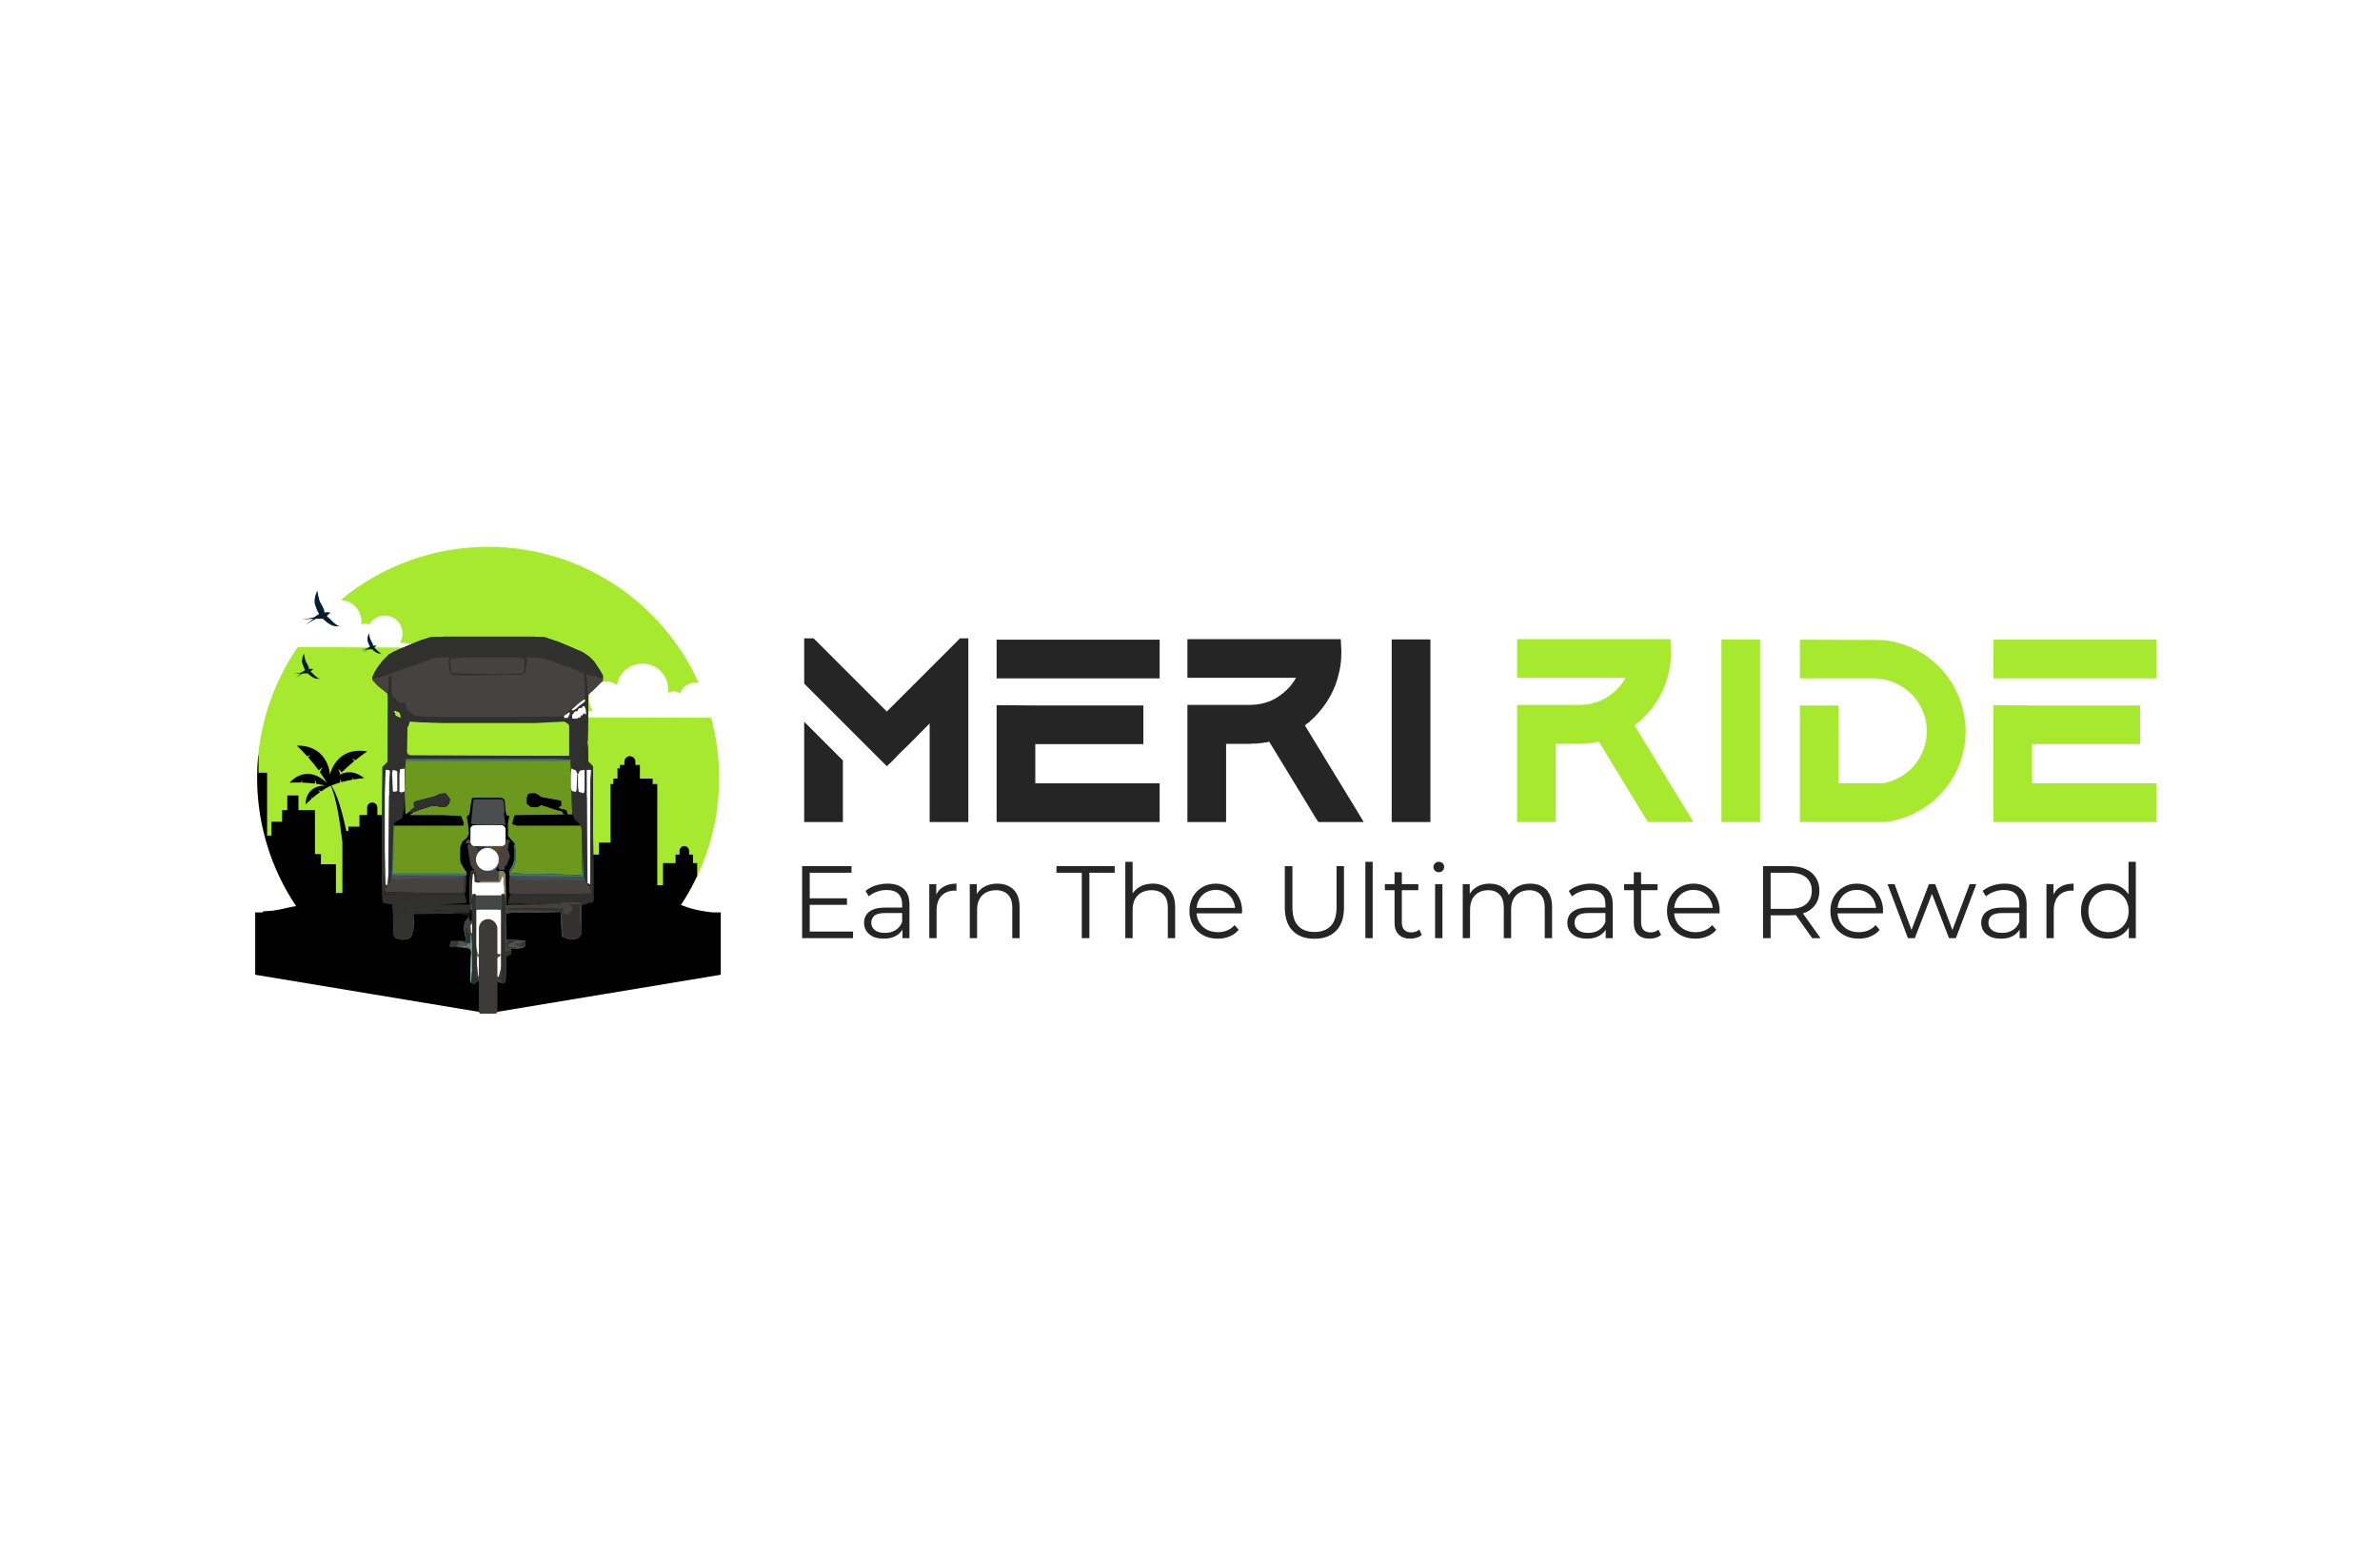 <svg width="1882" height="1234" viewBox="0 0 1882 1234" fill="none" xmlns="http://www.w3.org/2000/svg">
<rect width="1882" height="1234" fill="white"/>
<g clip-path="url(#clip0_342_471)">
<path fill-rule="evenodd" clip-rule="evenodd" d="M386.001 432.5C460.083 432.5 523.867 476.625 552.512 540.036C549.457 539.495 546.308 540.031 543.604 541.554C540.901 543.078 538.81 545.493 537.688 548.387C536.313 547.408 534.685 546.846 532.999 546.768C531.313 546.69 529.641 547.1 528.181 547.948C528.881 542.652 527.478 537.292 524.272 533.02C521.066 528.748 516.313 525.904 511.034 525.098C505.756 524.293 500.372 525.59 496.038 528.712C491.705 531.833 488.768 536.53 487.858 541.794C485.115 539.761 481.722 538.805 478.322 539.107C474.921 539.409 471.75 540.948 469.408 543.433C467.066 545.919 465.717 549.177 465.616 552.591C465.516 556.004 466.67 559.337 468.861 561.956L435.471 567.344L508.367 567.529L562.406 567.665C566.577 583.187 568.684 599.19 568.675 615.262C568.675 716.183 486.9 797.994 386.023 797.994C285.145 797.994 203.348 716.153 203.348 615.232C203.294 578.299 214.481 542.226 235.42 511.809L288.695 512.042L345.537 512.293L316.351 508.1C317.29 506.507 317.907 504.745 318.165 502.915C318.423 501.084 318.319 499.22 317.857 497.43C317.396 495.639 316.586 493.958 315.475 492.48C314.363 491.003 312.972 489.759 311.38 488.82C309.788 487.88 308.027 487.264 306.197 487.005C304.367 486.747 302.504 486.852 300.715 487.313C298.925 487.775 297.244 488.585 295.767 489.697C294.291 490.809 293.047 492.201 292.108 493.793C289.999 493.17 287.758 493.149 285.637 493.731C285.734 493.003 285.782 492.269 285.782 491.534C285.783 487.139 284.082 482.915 281.036 479.748C277.99 476.582 273.837 474.719 269.447 474.55C302.182 447.319 343.428 432.439 386.001 432.5Z" fill="#A7E92F"/>
<path fill-rule="evenodd" clip-rule="evenodd" d="M250.976 467.131C250.976 467.131 251.78 474.102 253.573 477.02C255.366 479.939 256.648 482.673 256.578 484.492C256.578 484.492 258.507 483.996 259.785 484.246C261.064 484.497 261.376 484.866 261.797 484.91C261.797 484.91 260.95 485.13 260.405 485.231C259.86 485.332 259.456 486.919 258.208 487.125C259.681 488.325 261.089 489.603 262.426 490.954C263.832 492.479 266.349 494.751 268.735 495.388C268.735 495.388 264.684 495.547 262.808 494.769C259.996 493.469 257.461 491.641 255.339 489.384C255.339 489.384 250.726 489.384 250.115 489.384C249.505 489.384 243.029 493.274 241.618 494.043C241.618 494.043 246.196 490.918 247.919 489.275C247.919 489.275 240.213 490.017 238.789 490.096C238.789 490.096 247.22 488.628 248.204 488.277C249.188 487.925 250.84 486.334 252.308 485.64C252.308 485.64 250.81 483.477 249.18 478.409C247.55 473.341 250.976 467.131 250.976 467.131Z" fill="#051E34"/>
<path fill-rule="evenodd" clip-rule="evenodd" d="M291.835 500.865C291.835 500.865 292.274 504.821 293.311 506.491C294.348 508.161 295.068 509.704 295.02 510.75C295.614 510.595 296.232 510.547 296.843 510.61C297.232 510.714 297.615 510.84 297.99 510.988C297.99 510.988 297.507 511.111 297.199 511.168C296.892 511.225 296.659 512.13 295.938 512.245C296.776 512.934 297.577 513.668 298.337 514.442C299.137 515.321 300.569 516.601 301.922 516.965C301.922 516.965 299.62 517.053 298.552 516.614C296.952 515.87 295.51 514.826 294.304 513.537H291.329C290.982 513.537 287.301 515.735 286.497 516.174C287.74 515.336 288.937 514.431 290.082 513.462C290.082 513.462 285.688 513.902 284.889 513.933C284.889 513.933 289.686 513.093 290.244 512.895C290.802 512.697 291.747 511.792 292.577 511.396C292.577 511.396 291.729 510.166 290.798 507.287C289.866 504.408 291.835 500.865 291.835 500.865Z" fill="#051E34"/>
<path fill-rule="evenodd" clip-rule="evenodd" d="M240.384 516.852C240.384 516.852 240.951 521.792 242.221 523.884C243.49 525.976 244.395 527.888 244.351 529.189C245.092 528.995 245.861 528.937 246.623 529.018C247.106 529.149 247.583 529.304 248.051 529.484C248.051 529.484 247.449 529.642 247.062 529.712C246.675 529.783 246.39 530.908 245.489 531.031C246.533 531.882 247.532 532.787 248.481 533.743C249.478 534.824 251.262 536.433 252.949 536.89C252.949 536.89 250.08 537 248.754 536.45C246.759 535.53 244.961 534.235 243.455 532.635C243.455 532.635 240.186 532.635 239.751 532.635C239.316 532.635 234.734 535.395 233.732 535.936C235.279 534.891 236.769 533.764 238.196 532.56C238.196 532.56 232.735 533.084 231.725 533.141C231.725 533.141 237.7 532.099 238.403 531.853C239.106 531.607 240.27 530.477 241.307 529.985C241.307 529.985 240.248 528.455 239.11 524.864C237.972 521.273 240.384 516.852 240.384 516.852Z" fill="#051E34"/>
<path fill-rule="evenodd" clip-rule="evenodd" d="M551.308 692.794C539.059 718.766 520.886 741.499 498.253 759.163H273.748C230.903 725.723 203.348 673.586 203.348 614.996C203.348 608.843 203.641 602.767 204.226 596.769C204.382 597.229 204.461 597.712 204.459 598.197V611.181H211.216V660.919H214.656V649.9H223.101V640.74H227.173V629.14H236.004V640.74H249.048V675.511H253.771V683.563H265.62V706.287H270.769V666.488C268.841 649.627 265.827 630.323 261.543 621.484C258.999 622.517 256.078 624.424 253.815 625.98L251.561 624.719L253.015 626.525C250.885 628.033 248.886 629.628 247.049 631.224L245.951 630.077L246.579 631.633C244.782 633.211 243.139 634.788 241.672 636.278C241.738 623.317 252.383 621.062 257.615 621.378C255.133 620.781 252.642 620.31 250.173 619.95L249.14 616.697L248.921 619.774C245.476 619.334 242.08 619.062 238.842 618.956L238.811 616.842L238.016 618.93C234.831 618.842 231.804 618.895 229.019 619.018C241.32 605.872 254.355 614.57 258.665 619.576C256.908 616.469 254.971 613.484 252.954 610.636L255.107 606.707L252.001 609.287C249.312 605.595 246.482 602.149 243.653 598.971L245.63 597.024L242.928 598.162C240.125 595.059 237.331 592.224 234.695 589.697C253.872 589.534 259.812 602.826 260.919 612.456C263.586 603.146 271.569 591.116 290.355 594.299C287.35 596.378 284.147 598.729 280.887 601.331L278.414 599.793L280.061 602.026C276.762 604.716 273.423 607.674 270.185 610.891L267.514 607.849L269.016 612.069C268.647 612.443 268.283 612.821 267.918 613.203C272.97 610.201 280.048 609.067 287.93 615.436C285.391 615.673 282.658 616.012 279.754 616.486L278.774 614.693L279.011 616.614C276.085 617.124 273.041 617.779 269.97 618.627L269.385 615.862L268.854 618.939C266.552 619.611 264.241 620.394 261.96 621.304C264.263 624.635 268.99 633.817 273.788 657.2H275.484V653.855H284.27V644.625H290.311V638.753C290.314 637.679 290.741 636.65 291.501 635.892C292.26 635.133 293.289 634.706 294.362 634.705C295.435 634.707 296.462 635.134 297.221 635.893C297.979 636.652 298.406 637.68 298.408 638.753V644.625H304.449V653.855H307.235V700.912H312.322V639.206H325.107V627.897H336.412V639.206H339.048V699.18H347.672V683.304H361.032V675.863H372.117V683.304H374.406V714.01H380.025V699.69H382.661V670.118H384.603V663.086H395.666V670.118H398.618V657.75C398.621 656.883 398.966 656.052 399.578 655.438C400.19 654.825 401.02 654.479 401.887 654.475C402.754 654.477 403.586 654.823 404.199 655.437C404.812 656.05 405.158 656.882 405.16 657.75V670.118H408.675V699.663H411.311V727.385H415.999V707.338H425.005V712.612H431.117V707.338H436.661V703.764H445.518V675.929H452.108V674.698L465.596 664.967V675.929H473.658V666.444H482.783V620.104H485.068V615.809H488.297V607.669H490.178V604.984H493.754V602.43C493.756 601.279 494.214 600.176 495.028 599.362C495.841 598.548 496.944 598.09 498.095 598.087C499.245 598.091 500.347 598.55 501.16 599.363C501.973 600.177 502.432 601.279 502.435 602.43V604.979H506.007V615.805H516.046V620.099H519.75V700.182H524.275V682.645H534.226V675.933H537.359V672.944C537.362 671.949 537.759 670.995 538.463 670.291C539.166 669.587 540.12 669.19 541.115 669.186C542.11 669.19 543.064 669.587 543.767 670.291C544.471 670.995 544.868 671.949 544.871 672.944V675.933H548.004V682.645H551.299L551.308 692.794Z" fill="black"/>
<path fill-rule="evenodd" clip-rule="evenodd" d="M345.862 711.23C344.473 711.23 343.094 711.41 341.714 710.953C339.957 710.364 339.412 709.23 339.864 707.529C340.317 705.828 341.354 705.331 343.032 705.771C345.229 706.333 347.426 706.729 349.517 707.669C350.479 708.109 351.503 708.632 351.274 709.942C351.046 711.252 349.886 711.089 348.985 711.186C347.962 711.3 346.898 711.23 345.862 711.23Z" fill="#0A1B49"/>
<path fill-rule="evenodd" clip-rule="evenodd" d="M569.952 721.613V770.945L477.916 786.221L385.883 801.499L293.847 786.221L201.814 770.945V721.613H208.128C207.689 721.375 206.692 720.638 211.939 720.526C218.2 720.392 223.741 718.608 231.565 717.09C239.39 715.573 241.348 715.933 246.691 716.914C252.035 717.895 251.521 713.434 263.187 717.672C274.853 721.909 296.178 719.679 304.459 717.314C312.74 714.949 319.326 711.165 324.217 712.722C329.108 714.279 327.931 715.042 330.671 713.84C333.411 712.638 335.106 711.43 341.56 713.392C348.014 715.355 361.507 715 375.851 713.392C390.195 711.785 383.873 713.705 393.589 712.232C403.306 710.759 401.865 709.113 406.625 711.165C411.384 713.216 411.257 710.449 417.189 710.628C423.12 710.807 418.756 709.292 424.754 708.042C430.751 706.793 436.49 714.108 461.525 717.317C486.561 720.526 504.69 709.915 511.21 710.807C517.73 711.699 518.121 717.138 524.641 714.91C531.161 712.682 534.3 714.197 543.025 717.406C550.489 720.148 560.499 721.32 563.279 721.616L569.952 721.613Z" fill="black"/>
<path d="M351.161 503.557H422.34L431.02 504.136L441.437 507.609L448.381 510.504L460.534 515.714L465.742 519.188L469.793 523.241L474.422 530.188L476.737 534.24V538.293L469.793 545.24L465.163 549.293L464.584 588.661L465.163 602.555L468.635 606.029L469.214 694.028V712.554L468.057 713.712L461.112 715.449L459.955 716.028L458.798 739.185L456.483 742.08L454.747 742.659H450.117L444.909 740.922L444.33 739.764L443.752 729.343V721.238L405.558 721.817L399.771 722.396L400.35 743.238L414.238 743.817L415.396 744.396V747.869L413.66 749.606L409.03 750.185H403.822L404.401 754.238L400.35 756.554L399.771 775.659L399.192 776.816L396.299 777.395L392.248 775.659V794.764L391.669 803.448L388.776 806.921L386.461 807.5L381.832 805.763L380.096 804.027L379.517 801.711L378.938 775.08L374.887 777.974L372.573 777.395L371.994 775.659V766.974L372.573 752.501L371.994 750.764L368.522 749.606L361.577 749.027H356.948L355.791 747.869L356.369 744.975L356.948 744.396H368.522L366.786 734.554L367.364 729.343L370.258 725.87L370.836 723.554L369.679 722.975L358.684 722.396H327.435L326.856 735.133L325.12 740.922L322.805 742.659L318.176 743.238L312.967 742.08L311.231 739.185L310.653 714.87L303.708 714.291L302.551 711.975L301.972 672.028V651.186L302.551 606.608L306.602 602.555V549.293L303.708 546.398L297.921 541.767L294.449 537.714L295.028 534.24L298.5 527.872L303.13 522.083L307.759 517.451L314.703 513.978L332.643 506.451L340.166 504.136L351.161 503.557ZM311.231 562.03L312.389 566.082L315.861 568.398L317.597 567.819L317.018 564.345L313.546 562.03H311.231ZM323.962 570.135L322.805 571.293L321.648 578.819V595.029L322.805 597.345L324.541 597.924H450.117V573.608L447.802 570.714L443.752 570.135L422.919 571.293H349.425L332.643 570.714L323.962 570.135ZM362.156 746.133L362.735 747.869L363.313 746.133H362.156Z" fill="#6D981E"/>
<path d="M351.161 503.557H422.34L431.02 504.136L441.437 507.609L448.381 510.504L460.534 515.714L465.742 519.188L469.793 523.241L474.422 530.188L476.737 534.24V538.293L469.793 545.24L465.163 549.293L464.584 551.03H463.427L461.691 553.924L453.011 560.872L450.117 562.609L447.224 566.082L443.173 567.24L406.715 567.819H342.481L330.907 567.24L325.699 565.503L321.069 561.451L319.333 556.24L317.597 556.819L314.703 555.661L314.125 553.924L312.389 553.346V552.188L310.074 551.609L308.917 548.135V540.03L309.495 534.819L308.338 535.977L307.759 547.556L306.602 548.714L298.5 542.346L294.449 537.714L295.028 534.24L298.5 527.872L303.13 522.083L307.759 517.451L314.703 513.978L332.643 506.451L340.166 504.136L351.161 503.557Z" fill="#464240"/>
<path d="M307.76 534.82H309.496V548.136L310.653 551.61L312.389 552.189L315.283 555.662L319.333 556.241L319.912 555.083L321.648 561.452L326.856 565.504L330.907 566.662L348.268 567.241H406.716L443.173 566.662L447.224 566.083L448.382 563.767L451.275 560.873L455.326 558.557L460.534 553.925H461.691L462.849 550.452H465.164L464.585 588.662L465.164 602.556L468.636 606.03L469.214 694.029V712.555L468.057 713.713L461.113 715.45L459.377 716.029V714.292H443.752L443.173 717.187H429.863L424.655 716.029H399.772L399.193 691.134L398.035 689.397L392.827 688.818L391.67 687.082L388.776 688.818H382.989L378.939 685.924L376.624 681.871L377.203 676.661L379.517 673.187L382.411 671.45L384.147 670.871H388.198L391.67 673.187L393.985 676.082L394.563 677.24V687.082L397.457 687.661H399.193L398.614 685.345L400.35 683.608L402.665 677.24L402.086 673.187L400.929 672.608L402.086 666.819L403.822 665.082L406.137 667.977L407.294 672.029V678.976L405.558 684.766L403.244 688.818V692.871L404.401 695.187L404.98 701.555L405.558 705.608L431.6 706.187H468.057L466.321 701.555L463.428 698.082L462.849 669.134L461.113 656.398L461.691 652.345L462.849 650.029V630.345L453.011 628.03L451.275 623.398V600.82H321.069L320.491 605.451L319.912 625.714L318.176 627.451L314.704 628.03V629.188H307.76V694.029L306.602 700.397L304.287 703.871L303.709 706.766L326.856 707.345L367.365 707.923L369.101 713.134L367.943 714.292L346.532 715.45L348.268 717.187H326.856L326.278 715.45L311.232 714.871V719.502H310.653V714.871L303.709 714.292L302.551 711.976L301.973 672.029V651.187L302.551 606.609L306.602 602.556V548.715L307.181 544.662L307.76 534.82ZM311.232 562.031L312.389 566.083L315.861 568.399L317.597 567.82L317.019 564.346L313.546 562.031H311.232ZM323.963 570.136L322.806 571.294L321.648 578.82V595.03L322.806 597.346L324.542 597.925H450.118V573.609L447.803 570.715L443.752 570.136L422.919 571.294H349.425L332.643 570.715L323.963 570.136Z" fill="#30312F"/>
<path d="M373.73 688.238L376.624 689.396L377.781 696.343L380.675 696.922H394.563V689.396L395.142 688.817H398.035L399.772 691.133L400.35 715.448H424.655L430.442 716.606H443.173L443.752 714.291L444.909 713.712H458.219L459.377 714.291V730.501L458.798 739.185L456.483 742.08L454.747 742.659H450.118L444.909 740.922L444.331 739.764L443.752 729.343V721.238L405.558 721.817L399.772 722.396L400.35 743.238L414.239 743.817L415.396 744.395V747.869L413.66 749.606L409.031 750.185H403.822L404.401 754.237L400.35 756.553L399.772 775.658L399.193 776.816L396.299 777.395L392.249 775.658V794.763L391.67 803.447L388.776 806.921L386.462 807.5L381.832 805.763L380.096 804.026L379.517 801.711L378.939 775.079L374.888 777.974L372.573 777.395L371.994 775.658V766.974L372.573 752.501L371.994 750.764L368.522 749.606L361.578 749.027H356.948L355.791 747.869L356.37 744.974L356.948 744.395H368.522L366.786 734.554L367.365 729.343L370.258 725.869L370.837 723.554L369.68 722.975L358.684 722.396V721.817L368.522 721.238L372.573 720.08L371.994 714.87L371.416 714.291V698.08L371.994 689.396L373.73 688.238ZM362.157 746.132L362.735 747.869L363.314 746.132H362.157Z" fill="#464240"/>
<path d="M318.176 626.291H319.912L320.491 643.659H321.648L324.542 641.343L329.171 639.028L330.329 637.291L328.014 636.712L328.593 633.817L344.217 629.765L347.69 628.028L352.319 627.449L354.634 630.344L355.791 632.08L355.213 635.554L352.898 637.87L347.69 638.449L345.953 637.291H341.903L332.644 640.186L326.278 642.501L325.699 643.659H324.542V644.817H350.004L364.472 645.396L366.786 651.185L366.208 652.922H310.653V673.185L310.075 687.659L309.496 691.711L369.101 692.29L367.365 687.08L365.629 684.764L364.472 678.975V673.185L365.629 667.396L369.68 663.922L371.995 664.501L373.152 667.975H399.772V662.764L403.244 664.501L402.087 667.975L401.508 672.606L402.665 674.343L403.244 677.817L400.35 684.764L398.614 685.343L399.193 687.659L395.142 688.238L393.985 687.08V677.238L391.67 673.764L388.198 671.448H384.147L380.096 673.185L377.781 676.659L377.203 681.869L380.096 686.501L382.99 688.238H388.777L392.249 686.501L392.827 688.817L395.142 689.396L394.564 696.922L393.406 697.501H380.675L377.203 696.343L376.045 689.396L373.731 688.817L372.573 689.396L371.995 698.08V714.29L372.573 714.869V720.079L368.522 721.816L327.435 722.395L326.857 735.132L325.121 740.921L322.806 742.658L318.176 743.237L312.968 742.079L311.232 739.184V714.869H326.278L326.857 717.185L347.69 716.606L345.953 715.448L346.532 714.869L367.944 713.711L368.522 711.974L367.365 707.922H326.857L304.866 707.343L303.709 706.764L304.288 702.711L306.024 700.395L307.181 693.448L307.76 629.186L311.232 628.607L313.547 628.028L314.704 627.449H318.176V626.291Z" fill="#46423F"/>
<path d="M351.16 503.557H422.339L431.019 504.136L441.436 507.609L448.38 510.504L460.533 515.714L465.741 519.188L469.792 523.241L474.421 530.188L476.736 534.24V536.556L472.106 535.977V534.819L466.319 533.083L459.375 530.767L450.116 527.293L438.542 522.662L427.547 519.188L422.339 518.609H344.794L328.012 524.398L321.068 527.293L308.337 531.925L299.656 534.819H296.184L295.605 532.504L301.971 523.241L307.758 517.451L314.702 513.978L332.642 506.451L340.165 504.136L351.16 503.557Z" fill="#30312F"/>
<path d="M464.005 588.66H464.584L465.163 602.555L468.635 606.028L469.214 694.027V712.553L468.056 713.711L461.112 715.448L459.376 716.027V714.29H443.751L443.173 717.185H429.863L424.654 716.027H399.771L399.192 691.133L398.035 689.396L392.826 688.817L391.669 687.08L388.776 688.817H382.989L378.938 685.922L376.623 681.87L377.202 676.659L379.517 673.185L382.41 671.449L384.146 670.87H388.197L391.669 673.185L393.984 676.08L394.562 677.238V687.08L397.456 687.659H399.192L398.613 685.343L400.349 683.606L402.664 677.238L402.085 673.185L400.928 672.607L402.085 666.817L403.822 665.08L406.136 667.975L407.294 672.028V678.975L405.558 684.764L403.243 688.817V692.869L404.4 695.185L404.979 701.554L405.558 705.606L431.599 706.185H468.056L466.32 701.554L463.427 698.08L462.848 669.133L461.112 656.396L461.691 652.344L462.848 650.028V630.344L453.01 628.028L451.274 623.397V612.397L452.432 606.028L455.325 606.607L456.482 607.765L458.219 606.028H462.269L462.848 601.976L463.427 592.134L464.005 588.66Z" fill="black"/>
<path d="M451.852 624.555L453.01 625.713V628.028H456.482L462.847 630.344L463.426 641.923V650.028L461.69 654.66L462.269 660.449L463.426 669.133L464.005 698.08L467.477 702.133L468.056 706.185L458.218 706.764H431.598L407.293 706.185L405.557 705.606L404.4 701.554L403.821 695.185L403.242 692.87H421.76L461.69 693.449L460.533 673.186L459.954 655.239L458.797 652.923H408.45L404.978 651.765L406.714 645.397L407.293 644.818L446.644 644.239L444.908 643.081V641.923L438.542 640.186L428.126 636.712L424.654 638.449H420.024L416.552 635.555V630.923L417.709 628.028L422.339 627.449L425.811 628.607L427.547 630.344L443.172 633.239L443.751 633.818V637.291L441.436 638.449L443.172 639.607L447.801 640.765L448.959 644.239H452.431L451.852 624.555Z" fill="#464240"/>
<path d="M307.181 554.504H307.76L308.338 560.293L309.496 560.872L310.074 559.714L312.968 560.293L314.704 562.609L311.232 562.03L310.653 563.767L308.338 563.188V599.082L309.496 603.135V606.03L315.861 607.766H319.912V625.714L318.176 627.45L314.704 628.029V629.187H307.76V694.029L306.602 700.397L304.287 703.871L303.709 706.765L326.856 707.344L367.365 707.923L369.101 713.134L367.943 714.291L346.532 715.449L348.268 717.186H326.856L326.278 715.449L311.232 714.87V719.502H310.653V714.87L303.709 714.291L302.551 711.976L301.973 672.029V651.187L302.551 606.609L306.602 602.556L307.181 554.504Z" fill="#30312F"/>
<path d="M374.309 630.924H396.299L398.614 632.082L399.193 633.819L399.771 641.924L400.35 644.818L402.665 645.397L401.508 651.187V661.029L404.401 664.502L406.716 666.818L407.873 671.45V680.134L406.137 685.923L403.822 689.397L403.244 691.134L406.716 690.555L414.817 691.134H430.442L459.955 692.291L460.534 673.186H461.113L461.691 680.713V693.449H418.29L402.665 692.87V688.818L405.558 683.607L406.716 678.976V672.029L404.98 666.818L402.665 664.502L400.35 663.344L399.771 667.976L398.035 668.555H373.152L371.416 664.502L369.101 665.081L366.207 667.397L365.05 673.186V678.976L365.629 684.186L364.471 683.028L363.893 680.134V670.292L365.629 665.66L369.101 662.766L370.837 659.292L370.258 652.924L369.101 645.976L371.416 643.661L371.994 637.871L373.152 631.503L374.309 630.924Z" fill="black"/>
<path d="M351.16 503.557H422.339L431.019 504.136L433.913 505.293L431.598 507.03L429.283 508.188L428.126 509.925V515.714L425.232 516.872H348.266L342.48 515.135L336.693 510.504H332.063L321.647 513.978L315.86 515.714L312.388 516.872H309.494L310.652 515.714L329.748 507.609L340.165 504.136L351.16 503.557Z" fill="#30312F"/>
<path d="M307.759 534.82H309.495V548.136L310.652 551.61L312.388 552.189L315.282 555.662L319.333 556.241L319.911 555.083L321.648 561.452L326.856 565.504L330.907 566.662L348.267 567.241H406.715L443.173 566.662L447.224 566.083L448.381 563.767L451.274 560.873L455.325 558.557L460.533 553.925H461.691L462.848 550.452H465.163L464.584 585.767L463.427 583.451V574.767L462.848 573.609H464.006V572.451H462.848L463.427 568.399V564.925H461.691L460.533 566.083L457.64 568.399L453.589 570.136H450.696V568.978H449.538V572.451L446.645 570.715L422.919 571.872H349.425L332.643 571.294L323.962 570.715L322.805 574.767L318.754 571.294L315.282 569.557L310.652 567.82H307.759V563.188H310.074H311.81L312.967 566.083L315.861 567.82H317.018L316.439 564.346L312.388 560.294L310.074 559.715L309.495 561.452L307.759 560.294L306.602 548.715L307.18 544.662L307.759 534.82Z" fill="#30312F"/>
<path d="M376.206 717.162H377.252L378.299 719.481L381.962 717.742H392.428L396.614 719.481L397.661 721.221V731.658L398.184 735.717L398.707 743.834L399.231 746.154L397.661 753.691L397.137 756.59L397.661 763.548L395.568 772.246L393.474 773.405L392.951 772.826V757.75L395.568 756.011L396.091 754.851L392.951 754.271L392.428 733.397H381.962L381.439 754.851H379.346L381.439 757.17V772.246L380.915 772.826H378.299L377.252 762.969V756.59L377.776 754.271L376.206 747.313L375.159 745.574L374.636 739.775L372.543 737.456L372.02 732.238L373.066 730.498H374.636L375.159 724.7L375.683 719.481L376.206 717.162Z" fill="#FEFEFE"/>
<path d="M422.918 553.924H425.811L426.39 555.661H429.283L432.177 557.976L435.649 562.608L434.492 564.924L433.913 565.503L429.283 566.082H346.531L338.429 565.503L337.271 563.766L338.429 560.871L343.637 558.555L347.688 557.976H356.368L362.155 559.134L387.618 557.976H412.501L419.446 556.24L422.918 553.924Z" fill="#464240"/>
<path d="M364.471 520.346H411.345L414.818 521.504L414.239 531.925L412.503 532.503L396.299 533.082H377.203L358.106 532.503L356.948 531.346L355.791 522.083L356.948 520.925L364.471 520.346Z" fill="#464240"/>
<path d="M464.005 588.66H464.583L465.162 602.555L468.055 605.449L468.634 606.607L468.055 608.344L467.477 615.87L466.898 699.817L464.005 698.659L463.426 698.08L462.847 669.133L461.111 656.396L461.69 652.344L462.847 650.028V630.344L453.01 628.028L451.273 623.397V612.397L452.431 606.028L455.324 606.607L456.482 607.765L458.218 606.028H462.269L462.847 601.976L463.426 592.134L464.005 588.66Z" fill="#30312F"/>
<path d="M419.446 627.449H423.497L426.39 629.186L427.547 630.344L443.172 633.239L443.751 633.818V637.291L441.436 638.449L443.172 639.607L447.802 640.765L448.959 644.238H452.431L453.01 642.502L454.746 647.712L458.797 651.765V652.923H408.451L404.979 651.765L406.715 645.396L407.293 644.817L446.644 644.238L444.908 643.081V641.923L438.543 640.186L428.126 636.712L424.654 638.449H420.024L416.552 635.554V630.923L417.71 628.028L419.446 627.449Z" fill="black"/>
<path d="M319.332 627.449H319.911L320.49 643.66H321.647L324.54 641.344L329.17 639.028L330.327 637.291L328.013 636.712L328.591 633.818L344.216 629.765L347.688 628.028L352.318 627.449L354.632 630.344L355.79 632.081L355.211 635.554L352.896 637.87L347.688 638.449L345.952 637.291H341.901L332.642 640.186L326.276 642.502L325.698 643.66H324.54V644.817H350.003L364.47 645.396L366.785 651.186L366.206 652.923H311.23L311.809 650.028L317.596 646.554L318.753 640.765L319.332 627.449Z" fill="black"/>
<path d="M310.074 607.188H314.125L315.861 607.766H319.912V625.714L318.176 627.45L314.704 628.029V629.187H307.759V694.029L306.602 699.818H304.866L304.287 672.029V626.871L304.866 608.345L307.759 608.924L308.917 610.082L310.074 607.188Z" fill="#FEFEFE"/>
<path d="M310.848 714.939H326L325.417 718.415H369.71L370.875 718.994V720.153L360.968 720.732H344.067L341.153 721.312H326.583V735.214L324.835 741.007L322.503 742.745L317.841 743.324L312.596 742.166L310.848 739.269V714.939Z" fill="#323230"/>
<path d="M375.466 632.08H396.877L398.035 633.238L398.613 636.133L399.192 644.817L399.771 647.133V652.922L377.78 652.343L373.151 651.764L372.572 651.185L373.151 644.238L374.308 633.238L375.466 632.08Z" fill="#4A4E4E"/>
<path d="M399.772 662.766L403.244 664.502L402.086 667.976L401.508 672.608L402.665 674.344L403.244 677.818L400.35 684.765L398.614 685.344L399.193 687.66L395.142 688.239L393.985 687.081V677.239L391.67 673.765L388.198 671.45H384.147L380.096 673.187L377.781 676.66L377.203 681.871L380.096 686.502L382.99 688.239H388.777L392.249 686.502L392.827 688.818L395.142 689.397L394.563 696.923L393.406 697.502H380.675L377.203 696.344L376.045 689.397L374.888 688.818V687.081H373.731L371.994 683.607L370.258 673.187L369.68 669.134L370.258 667.976H399.772V662.766Z" fill="#48433F"/>
<path d="M369.68 663.924L371.995 664.503L372.573 667.976H370.258L370.837 674.345L372.573 683.608L373.731 687.081H374.888V688.239L372.573 689.397L371.995 698.081V714.292L372.573 714.871V720.081L368.522 721.818L327.435 722.397V726.449L326.278 725.291V720.66H341.324L344.217 720.081H370.837V718.923H334.38L325.699 718.344L326.278 715.45L326.857 717.186L347.69 716.607L345.953 715.45L346.532 714.871L367.944 713.713L368.522 711.976L367.365 707.923H326.857L304.866 707.344L303.709 706.765V703.871L304.866 705.608L333.222 706.186H366.786L367.365 706.765L367.944 705.608L368.522 699.818V689.397L365.629 684.766L364.472 678.976V673.187L365.629 667.397L369.68 663.924Z" fill="black"/>
<path d="M377.78 708.502H388.775L395.719 709.081L396.298 709.66L396.877 717.186H398.613V724.712L399.77 727.607L400.349 743.238L414.237 743.817L415.395 744.396V747.87L413.659 749.607L409.029 750.186H403.821L404.4 754.238L400.349 756.554L399.77 775.659L399.192 776.817L396.298 777.396L392.247 775.08V773.343L394.562 772.185L396.877 762.922L396.298 754.238L397.455 752.501L398.613 744.975L398.034 743.817L397.455 733.975L396.877 729.344V721.239L396.298 719.502L392.826 718.923L391.669 718.344H380.095L375.465 720.081L374.886 717.186H373.729L373.15 719.502V714.87L374.308 710.818L376.044 709.081L377.78 708.502Z" fill="#464240"/>
<path d="M308.915 567.24L314.702 568.398L317.017 570.135L321.068 572.451L322.225 574.188L321.646 596.187L320.489 597.924L319.332 603.135L317.017 606.608H310.651L309.494 606.029L307.758 597.345V567.819L308.915 567.24Z" fill="#30312F"/>
<path d="M446.978 714.939H459.98V739.16L457.616 742.044L455.843 742.62H451.115L445.796 740.89L445.205 739.737L444.614 729.357L444.023 721.283L431.021 720.706L403.835 720.13L402.062 719.553V718.4L403.244 717.823H445.796L446.978 718.976L446.387 721.86L448.751 722.436L450.524 721.86L451.706 720.13H452.888L452.297 716.67L446.978 715.516V714.939Z" fill="#323130"/>
<path d="M453.01 707.344H467.477L465.741 713.133L465.162 714.291L459.375 716.028V714.291H443.751L443.172 717.186H429.862L425.811 716.607L428.126 715.449L426.969 714.87L418.867 714.291L403.242 713.712L403.821 709.081L404.978 707.923L453.01 707.344Z" fill="#30312F"/>
<path d="M321.648 595.029L322.805 596.766L324.542 597.345L450.118 597.924L450.696 596.766V597.924L452.432 598.503V607.766L451.275 605.45V600.819H321.069L319.912 607.766L315.282 608.345L310.074 607.187V606.608L317.019 606.029L319.333 601.398L320.491 596.766L321.648 595.029Z" fill="#30312F"/>
<path d="M318.175 626.291H319.911L319.333 640.765L318.175 646.554L315.282 648.87L312.388 650.028L311.231 652.922L310.074 687.659L308.916 696.922L306.602 699.816L307.18 691.711L307.759 629.186L311.231 628.607L313.546 628.028L314.703 627.449H318.175V626.291Z" fill="#30312F"/>
<path d="M373.89 654.34C374.147 653.826 374.672 653.502 375.246 653.502H394.468C396.253 653.502 397.837 654.644 398.402 656.338V656.338C398.542 656.76 398.614 657.203 398.614 657.648V664.238C398.614 664.792 398.485 665.339 398.238 665.834V665.834C397.745 666.82 396.825 667.523 395.744 667.739L395.112 667.866C394.747 667.939 394.376 667.97 394.004 667.959L376.668 667.433C375.896 667.41 375.163 667.093 374.617 666.547V666.547C374.049 665.979 373.73 665.209 373.73 664.406V655.017C373.73 654.782 373.785 654.55 373.89 654.34V654.34Z" fill="black"/>
<path d="M303.709 707.922H367.365L367.944 709.08V713.132L367.365 713.711H316.44L313.547 713.132L311.232 710.817L310.653 709.659L307.181 709.08L306.024 711.396L304.866 710.817L303.709 707.922Z" fill="#30312F"/>
<path d="M373.73 691.133H374.887L375.466 692.291V697.501H394.563L395.72 696.922L396.877 692.87L398.035 692.291L398.613 694.606V700.396L399.192 701.554V709.08L398.613 717.185H396.299L395.72 709.659L388.776 709.08H377.78L374.887 710.817L373.151 711.975L372.572 706.764V697.501L373.151 692.291L373.73 691.133Z" fill="#FEFEFE"/>
<path d="M451.854 624.555L453.011 625.713V628.028H456.483L462.849 630.344L463.427 641.923V650.028L461.691 654.66L462.27 660.449L463.427 669.133V696.922L462.27 695.185L461.691 693.449L460.534 673.186L459.955 655.239L458.798 652.344L454.168 647.712L452.432 642.502L451.854 624.555Z" fill="#30312F"/>
<path d="M465.163 608.346L467.478 608.925L466.899 699.818L464.585 698.66L464.006 697.503V608.925L465.163 608.346Z" fill="#FEFEFE"/>
<path d="M310.073 607.188H314.123L315.859 607.766H319.91V625.714L318.174 627.45L314.702 628.029V629.187H307.758V618.766L308.337 610.082L309.494 608.345L310.073 607.188Z" fill="#30312F"/>
<path d="M444.908 713.711H458.218L459.375 714.29V730.5H458.797V714.869L449.538 715.448L452.431 718.342L451.852 720.079L448.959 722.974H446.065L444.908 721.237L445.487 718.921L444.329 718.342H402.085V719.5L430.441 720.079L443.172 720.658V721.237L405.557 721.816L400.349 722.395L399.191 720.079V716.606L403.242 715.448H424.654L430.441 716.606H443.172L443.751 714.29L444.908 713.711Z" fill="#464240"/>
<path d="M388.197 786.658L391.091 787.237L391.67 787.816V803.447L388.776 806.921L386.461 807.5L381.832 805.763L380.096 804.026V790.132L383.568 787.816L388.197 786.658Z" fill="#313130"/>
<path d="M350.583 627.449L352.897 628.028L355.791 632.081L355.212 635.554L352.897 637.87L347.689 638.449L345.953 637.291H341.902L332.643 640.186L326.278 642.502L323.963 643.081L324.542 641.344L329.171 639.028L330.328 637.291L328.014 636.712L328.592 633.818L344.217 629.765L347.689 628.028L350.583 627.449Z" fill="#30312F"/>
<path d="M462.848 550.451H465.163L464.585 585.767L463.427 583.451V574.767L462.848 573.609H464.006V572.451H462.848L463.427 568.398V564.925H461.691L460.534 566.083L457.64 568.398L453.589 570.135H450.696V568.977H449.539V572.451L446.645 570.714L446.066 566.083H447.224L448.381 563.767L451.275 560.872L455.325 558.556L460.534 553.925H461.691L462.848 550.451Z" fill="#30312F"/>
<path d="M468.057 606.607H468.635L469.214 694.027V712.553L468.057 713.711H464.585L465.742 713.132L466.899 707.922L459.955 707.343V706.764L467.478 706.185L466.899 702.133L464.585 699.817L465.163 698.659L466.899 699.817V615.87L467.478 608.344L468.057 606.607Z" fill="#30312F"/>
<path d="M344.795 518.029H422.34L427.548 518.608L441.437 523.24L450.117 526.713L447.802 527.292L437.386 523.24L429.863 520.924L426.391 520.345L417.132 519.766H354.633L343.638 520.345L336.115 523.24L319.333 529.029L301.394 535.398L295.607 536.555L294.449 537.713L295.028 534.24H299.657L318.176 527.871L326.856 524.398L341.323 519.187L344.795 518.029Z" fill="#30312F"/>
<path d="M384.726 672.027L389.355 672.606L392.827 675.501L393.985 678.396L393.406 682.448L391.091 685.922L388.776 687.08H382.989L380.096 685.343L377.781 680.711L378.36 676.659L380.675 673.764L384.726 672.027Z" fill="#FEFEFE"/>
<path d="M404.978 707.922H448.38V708.501L413.659 709.08L412.501 710.238L413.659 710.817L418.867 711.396H428.705L437.385 711.974L440.278 712.553V713.711H444.908L443.751 714.29L443.172 717.185H429.862L425.811 716.606L428.126 715.448L426.969 714.869L418.867 714.29L403.242 713.711L403.821 709.08L404.978 707.922Z" fill="#30312F"/>
<path d="M371.995 714.869H372.573V720.08L368.522 721.816L327.435 722.395V726.448L326.278 725.29V720.659H341.324L344.217 720.08H370.837V718.922H334.38L325.699 718.343L326.278 715.448L326.857 717.185L347.689 716.606L345.953 715.448H371.416L371.995 714.869Z" fill="#30312F"/>
<path d="M450.117 527.293L453.589 527.872L464.006 531.924L472.107 534.819V535.977L476.737 536.556L476.158 538.872L469.793 545.24L465.163 549.293L464.584 551.03H463.427L462.27 552.187V543.503L461.691 532.503L450.117 527.872V527.293Z" fill="#464240"/>
<path d="M391.67 686.502L392.827 688.818L395.142 689.397L394.563 696.923L393.406 697.502H380.674L377.202 696.344L376.045 688.818L378.938 688.239L381.253 687.081L382.989 688.239H388.776L391.67 686.502Z" fill="#464342"/>
<path d="M370.258 667.975L374.309 668.554L384.147 670.29V671.448L380.096 673.185L377.781 676.659L377.203 681.869L380.096 686.501L378.939 688.816L377.203 689.395L374.888 688.816V687.08H373.731L371.994 683.606L370.258 673.185L369.68 669.132L370.258 667.975Z" fill="#4A423D"/>
<path d="M321.069 600.24H439.122L451.275 600.819V601.977H320.49L321.069 600.24Z" fill="#3E767A"/>
<path d="M373.731 688.238L376.624 689.396L377.782 696.343L380.675 696.922H394.564V689.396L395.142 688.817H398.036L399.772 691.133L400.351 715.448L399.772 716.606L400.351 722.396L399.772 727.606L398.615 725.869L398.036 721.817L398.615 709.08V701.554L398.036 698.659V694.607L397.457 692.87L395.721 697.501L394.564 698.08H376.624L375.467 697.501L374.888 691.133H373.731L373.152 701.554V709.659L373.731 714.87L373.152 720.08H372.573L371.995 714.87L371.416 714.291V698.08L371.995 689.396L373.731 688.238Z" fill="#887F64"/>
<path d="M356.369 519.768H414.817L417.131 520.925L415.974 527.294L415.395 531.925L412.502 533.662L367.364 534.241L356.948 533.662L355.212 529.61L354.633 520.925L356.369 519.768ZM364.471 520.347L356.948 520.925L355.79 522.662L356.948 531.346L358.105 532.504L384.725 533.083H400.928L412.502 532.504L414.238 531.925L414.817 521.504L410.766 520.347H364.471Z" fill="#30312F"/>
<path d="M406.136 668.555H407.294L407.872 671.449V680.133L406.136 685.923L403.821 689.397L403.243 691.133L406.715 690.554L414.817 691.133H430.441L459.955 692.291L460.533 673.186H461.112L461.691 680.712V693.449H418.289L402.664 692.87V688.818L405.558 683.607L406.715 678.976V672.028L406.136 668.555Z" fill="#3E767A"/>
<path d="M309.494 691.713L368.521 692.292L366.206 693.45L360.419 694.608H332.642L318.753 695.187L312.966 695.765L309.494 695.187V691.713Z" fill="#4A4E4E"/>
<path d="M403.242 692.871H421.76L462.269 693.45L462.847 696.345H456.482L444.329 695.766H427.547L422.339 696.345L416.552 695.766H411.344L409.029 696.345L407.293 695.187L403.242 694.029V692.871Z" fill="#4A4E4D"/>
<path d="M307.18 554.504H307.759L308.338 560.293L309.495 560.872L310.074 559.714L312.967 560.293L314.703 562.609L311.231 562.03L310.652 563.767L308.338 563.188V599.082L309.495 603.135V606.03L310.652 606.609L309.495 610.661L307.18 608.924H304.866L304.287 614.135L303.708 674.345H303.129L302.551 606.609L306.602 602.556L307.18 554.504Z" fill="#30312F"/>
<path d="M371.994 739.764H372.573L373.151 745.553L374.887 748.448L376.045 755.395L375.466 758.29V764.658L376.045 772.763L378.938 772.184V757.132L377.202 755.974V754.816H379.517L380.096 755.974V777.395L378.938 776.816V775.079L374.887 777.974L372.573 777.395L371.994 775.658V766.974L372.573 752.5L371.994 750.764L370.837 749.606L371.415 746.132L370.258 745.553L371.415 744.974L371.994 739.764Z" fill="#5E9B9E"/>
<path d="M310.652 652.924H311.23V676.66L310.652 691.134L311.809 690.555H366.206L367.942 691.134V688.239L369.099 689.397V692.292H312.966L309.494 691.713L310.652 652.924Z" fill="#3E767A"/>
<path d="M398.614 641.924H399.771L400.35 644.819L402.665 645.397L401.507 651.187V661.029L404.401 664.503L406.716 666.818L406.137 668.555L402.665 664.503L400.35 663.345L399.771 667.976L398.035 668.555H373.152L371.994 666.239L373.152 654.082H373.73L374.309 666.818L396.299 667.397L397.457 666.818L398.035 665.081V656.976L397.457 654.082L374.309 653.503V652.924L398.035 652.345L399.771 652.924L398.614 644.819V641.924Z" fill="black"/>
<path d="M367.943 710.816L369.101 713.132L367.943 714.29L346.532 715.448L348.268 717.185H326.856L326.277 715.448L311.231 714.869V719.501H310.653V714.869L304.287 713.711L306.602 713.132H367.364L367.943 710.816Z" fill="#30312F"/>
<path d="M377.78 709.66H393.983L394.562 710.239V716.607L388.775 716.028H380.673L377.78 716.607L377.201 716.028V710.239L377.78 709.66Z" fill="#444240"/>
<path d="M377.78 708.502H388.775L395.719 709.081L396.298 709.66V717.186L395.141 718.344H380.095L375.465 720.081L374.886 717.186H373.729L373.15 719.502V714.87L374.308 710.818L376.044 709.081L377.78 708.502ZM377.78 709.66L377.201 710.239V716.028L378.937 716.607L380.673 716.028H388.775L394.562 716.607V710.239L393.983 709.66H377.78Z" fill="#6A867B"/>
<path d="M308.916 628.607L312.388 629.186L311.231 630.344L309.495 630.923V663.344L308.916 696.922L306.602 699.817L307.18 691.712L307.759 629.186L308.916 628.607Z" fill="#30312F"/>
<path d="M403.243 717.764H444.909L446.066 718.922L445.488 721.237H443.173L430.442 720.658L403.822 720.079L402.086 719.5V718.343L403.243 717.764Z" fill="#333231"/>
<path d="M311.23 714.869H321.068L319.911 715.448L320.49 718.343L322.226 719.501L321.647 722.395L316.439 724.132L313.545 725.29L312.388 727.027H311.23V714.869Z" fill="#30312F"/>
<path d="M402.086 743.816H414.238L415.396 744.395V747.869L413.66 749.606L409.03 750.185H403.243L400.35 749.027L400.928 745.553L402.086 743.816Z" fill="#4C5453"/>
<path d="M459.954 608.924H462.269V624.555L461.69 627.45L457.639 626.292L457.061 622.239V611.819L458.218 609.503L459.954 608.924Z" fill="#FEFEFE"/>
<path d="M303.709 703.869L304.866 705.606L333.222 706.185H366.786L367.365 707.922H326.857L304.866 707.343L303.709 706.764V703.869Z" fill="#30312F"/>
<path d="M459.955 652.924L461.112 653.503L463.427 669.134V696.923L462.27 695.186L461.691 693.45L460.534 673.187L459.955 652.924Z" fill="#30312F"/>
<path d="M402.664 694.027H403.821L404.4 695.185L404.979 701.554L405.558 705.606L431.599 706.185H467.478V706.764L459.955 707.343H404.979L403.243 706.764L402.664 705.606V694.027Z" fill="#464240"/>
<path d="M451.852 607.766L457.06 608.924L456.482 611.818L455.903 625.134L455.324 626.292L452.431 625.713L451.273 623.397V612.397L451.852 607.766Z" fill="#FEFEFE"/>
<path d="M444.909 713.711H458.219L459.377 714.29V730.5H458.798V714.869L449.539 715.448L452.432 718.342L451.854 720.079L448.96 722.974H446.067L444.909 721.237L445.488 718.921L444.331 718.342H439.701L440.859 717.185L443.173 716.606L443.752 714.29L444.909 713.711Z" fill="#464240"/>
<path d="M402.664 751.922L404.401 752.501L403.822 754.817L400.35 756.553L399.771 775.658L399.192 776.816L396.299 777.395L392.248 775.079V773.343L396.299 772.764L397.456 768.711L398.035 758.869L398.614 753.659L402.664 751.922Z" fill="#30312F"/>
<path d="M318.755 607.766H319.912V625.713L318.176 626.871L315.861 626.292V612.397L316.44 608.345L318.755 607.766Z" fill="#FEFEFE"/>
<path d="M384.146 670.871H388.197L391.669 673.187L393.984 676.082L394.562 677.239V682.45L392.826 686.502L388.776 688.818H382.989L378.938 685.924L376.623 681.871L377.202 676.66L379.517 673.187L382.41 671.45L384.146 670.871ZM384.725 672.029L380.674 673.766L378.359 676.66L377.78 680.713L380.095 685.345L382.989 687.081H388.776L391.09 685.924L393.984 681.292L393.405 676.66L390.512 673.187L387.618 672.029H384.725Z" fill="#827C64"/>
<path d="M460.533 558.555H463.427L464.005 560.87V564.923H461.691L460.533 566.081L457.64 568.397H452.432V565.502L454.746 562.607H456.482L457.64 560.292L460.533 559.713V558.555Z" fill="#FEFEFE"/>
<path d="M463.428 630.344H464.007L464.585 698.659L463.428 698.08L462.849 669.133L461.113 656.396L461.692 652.343L462.849 650.028L463.428 630.344Z" fill="#30312F"/>
<path d="M344.21 720.1H370.172L368.442 722.339L327.478 723.085V728.31L326.324 726.817V720.846H341.325L344.21 720.1Z" fill="#30312F"/>
<path d="M377.202 754.816H379.517L380.095 755.974V777.395L378.938 776.816V775.079L374.887 777.974L372.572 777.395V767.553H374.308L374.887 769.869H376.044V772.764L378.938 772.185V757.132L377.202 755.974V754.816Z" fill="#30312F"/>
<path d="M404.401 706.766L453.011 707.345V707.924L404.98 708.502L403.244 713.713H418.869L431.6 714.871V715.45L424.655 716.029V714.871H401.508L402.665 709.66L404.401 706.766Z" fill="#30312F"/>
<path d="M310.653 608.924L312.968 609.503L314.125 610.082V625.713L311.232 626.292L310.653 625.713L310.074 611.24L310.653 608.924Z" fill="#FEFEFE"/>
<path d="M402.086 717.186H414.239V717.764L402.086 718.343V719.501L430.442 720.08L443.173 720.659V721.238L402.665 721.817L399.771 719.501V718.343L402.086 717.186Z" fill="#464240"/>
<path d="M356.948 744.396H365.629L369.68 746.133V748.449H365.629L365.05 749.028H356.948L355.791 747.87L356.37 744.975L356.948 744.396ZM362.157 746.133L362.735 747.87L363.314 746.133H362.157Z" fill="#4E5957"/>
<path d="M310.652 651.186L311.231 652.922L310.073 687.659L309.495 693.448H308.916V659.291L309.495 652.343H310.652V651.186Z" fill="#30312F"/>
<path d="M450.117 527.293L453.589 527.872L464.006 531.924L472.107 534.819L470.371 535.398L463.427 533.082L464.006 535.398L464.584 546.977L465.163 549.293L464.584 551.03H463.427L462.27 552.187V543.503L461.691 532.503L450.117 527.872V527.293Z" fill="#30312F"/>
<path d="M373.731 688.238L375.467 688.817L376.046 694.028L374.888 692.291V691.133H373.731L373.152 701.554V709.659L373.731 714.87L373.152 720.08H372.573L371.995 714.87L371.416 714.291V698.08L371.995 689.396L373.731 688.238Z" fill="#30312F"/>
<path d="M307.18 554.504H307.758L308.337 560.293L309.494 560.872L310.073 559.714L312.967 560.293L314.703 562.609L311.231 562.03L310.652 563.767L308.337 563.188V599.082L309.494 602.556L307.18 601.398V554.504Z" fill="#30312F"/>
<path d="M373.152 654.082H373.73L374.309 666.819L396.299 667.398L397.457 666.819L398.614 659.292H399.193L399.771 667.977L398.035 668.556H373.152L371.994 666.24L373.152 654.082Z" fill="#7F8672"/>
<path d="M326.278 715.449L326.857 717.186L347.689 716.607L345.953 715.449L351.74 716.028L353.476 716.607V717.765L352.319 718.344L339.009 718.923L325.699 718.344L326.278 715.449Z" fill="#30312F"/>
<path d="M368.521 732.816L369.678 734.553L370.257 737.448L371.993 738.606V744.974L371.414 746.132V749.606L365.049 749.027L366.206 747.29V748.448L367.942 747.869L369.678 748.448V746.132L367.364 745.553L365.628 744.395H368.521L367.942 738.027L368.521 732.816Z" fill="#30312F"/>
<path d="M464.006 588.66H464.585L465.164 602.555L468.057 605.449L468.636 606.607L467.479 608.923H463.428V592.134L464.006 588.66Z" fill="#30312F"/>
<path d="M372.573 755.395H373.152V758.289L374.888 756.552L375.466 760.605V769.868L373.152 768.71L372.573 775.657H371.994V766.973L372.573 755.395Z" fill="#7CB6BC"/>
<path d="M450.117 563.188L450.696 564.345V566.082L452.432 565.503V568.398H456.483L454.168 569.556L453.589 570.135H450.696V568.977H449.539V572.451L446.645 570.714L446.066 566.082L449.539 563.766L450.117 563.188Z" fill="#30312F"/>
<path d="M377.202 667.975L398.035 668.554L397.456 669.711L389.355 670.29L388.197 671.448L382.41 670.29L374.309 669.132V668.554L377.202 667.975Z" fill="#455F5F"/>
<path d="M380.096 732.816H391.67V733.395L380.675 733.974V754.237L379.518 754.816V733.395L380.096 732.816Z" fill="#746755"/>
<path d="M432.757 714.869H443.752L443.173 717.185H429.863L425.812 716.606L428.127 715.448L432.757 714.869Z" fill="#464240"/>
<path d="M466.9 653.502H467.479V701.554L465.164 700.396V698.659L466.9 699.817V653.502Z" fill="#30312F"/>
<path d="M420.025 715.449H424.654L430.441 716.607L440.858 717.186V717.765H418.289L416.553 716.028L420.025 715.449Z" fill="#464240"/>
<path d="M462.849 556.818L464.585 557.397V585.765L463.427 583.45V574.766L462.849 573.608H464.006V572.45H462.849L463.427 568.397V560.871L461.691 557.976L462.849 556.818Z" fill="#30312F"/>
<path d="M307.759 534.82H309.495V548.136L310.652 552.189L307.759 551.031L306.602 548.715L307.18 544.662L307.759 534.82Z" fill="#30312F"/>
<path d="M326.277 720.658H345.374L355.212 721.237V721.816L327.435 722.395V726.448L326.277 725.29V720.658Z" fill="#30312F"/>
<path d="M376.623 709.66L377.78 710.239V716.028L380.674 715.45H388.776L394.562 716.607L393.984 709.66H395.141V717.186L393.984 717.765L392.826 717.186H379.517L377.202 718.344L376.623 717.765V709.66Z" fill="#3E767A"/>
<path d="M402.665 751.922L404.401 752.501L403.822 754.817L400.35 756.553L399.771 769.29H399.193L398.614 758.869L398.035 756.553L398.614 753.659L402.665 751.922Z" fill="#30312F"/>
<path d="M356.948 744.396H362.157L361.578 749.028H356.948L355.791 747.87L356.37 744.975L356.948 744.396Z" fill="#373735"/>
<path d="M304.287 713.133L326.277 713.712V714.87H311.231V719.501H310.653V714.87L304.287 713.712V713.133Z" fill="#30312F"/>
<path d="M459.956 565.504L460.534 566.662H462.849V569.556L459.377 568.978L455.326 570.714L449.539 573.03V568.978H450.696V570.135H453.59L454.169 568.978H456.483L457.062 567.82H458.798L459.956 565.504Z" fill="#30312F"/>
<path d="M413.659 744.396H415.395V747.87L414.817 749.028H410.766L406.715 747.291L407.294 746.133L413.659 745.554V744.396Z" fill="#454341"/>
<path d="M379.517 673.186L381.253 673.764L378.938 676.659L378.359 680.712L380.095 684.185V685.343L382.989 686.501L388.197 687.659V688.238H383.567L379.517 686.501L376.623 681.87L377.202 676.659L379.517 673.186Z" fill="#907959"/>
<path d="M462.847 650.029H463.426V669.134H462.847L461.111 656.398L461.69 652.345L462.847 650.029Z" fill="#30312F"/>
<path d="M371.415 720.08H373.151V727.606L371.993 728.764L370.836 725.869V723.554L369.679 722.975L358.684 722.396V721.817L368.521 721.238L371.415 720.08Z" fill="black"/>
<path d="M313.546 529.609L314.125 530.767L301.394 535.399L295.607 536.557L294.449 537.715L295.028 534.241H299.657L313.546 529.609Z" fill="#30312F"/>
<path d="M466.898 615.871H467.477L468.056 639.608H468.635V646.555H467.477L466.898 647.713V615.871Z" fill="#30312F"/>
<path d="M389.354 669.711H396.298L393.405 674.921L388.775 671.448L389.354 669.711Z" fill="#674626"/>
<path d="M399.193 709.08H399.771L400.35 715.448L399.771 716.606L400.35 722.396L399.771 727.606L398.614 725.869L398.035 721.817L398.614 709.659L399.193 709.08Z" fill="#30312F"/>
<path d="M452.432 606.029L455.325 606.608L456.482 607.766H462.848L462.269 610.082V608.924L458.219 609.503L457.64 611.819L455.904 611.24V610.082L454.746 608.924L452.432 608.345V606.029Z" fill="#30312F"/>
<path d="M307.18 554.504H307.758L308.337 560.293L309.494 560.872L310.073 559.714L312.967 560.293L314.703 562.609L311.231 562.03L310.652 563.767L308.337 563.188L307.758 566.083H307.18V554.504Z" fill="#30312F"/>
<path d="M375.465 669.133L382.409 669.712L384.145 670.291V671.449L380.094 673.185L377.78 675.501L377.201 670.291L375.465 669.712V669.133Z" fill="#30312F"/>
<path d="M319.912 568.398H323.385V569.556L324.542 570.135L323.385 571.293L322.806 574.767L318.755 571.293L317.598 569.556L319.912 568.398Z" fill="#30312F"/>
<path d="M468.057 704.449H468.635V713.133L468.057 713.712H464.585L465.742 713.133L466.899 707.923L459.955 707.344V706.765L467.478 706.186L468.057 704.449Z" fill="#30312F"/>
<path d="M340.744 714.291H357.526V714.87L346.531 715.449L348.267 717.186H343.638V716.028L340.744 714.87V714.291Z" fill="#30312F"/>
<path d="M319.912 600.818H320.491V605.45L319.912 607.766L315.282 608.345L310.074 607.187V606.608L317.019 606.029L319.912 600.818Z" fill="#30312F"/>
<path d="M377.201 754.816H379.516L380.095 755.974V777.395L378.937 776.816L378.359 773.342H379.516L378.937 757.132L377.201 755.974V754.816Z" fill="#567673"/>
<path d="M373.73 688.238L375.466 688.817L376.045 694.028L374.888 692.291V691.133H373.73L373.152 697.501H371.994V689.396L373.73 688.238Z" fill="#30312F"/>
<path d="M375.465 709.66L376.044 711.397L375.465 713.713L376.044 718.344L377.78 719.502L375.465 720.081L374.886 717.186H373.729L373.15 719.502V714.871L374.308 710.818L375.465 709.66Z" fill="#4E9CA5"/>
<path d="M377.78 709.66H393.983V710.239H378.359V715.45L380.673 716.028L377.78 716.607L377.201 716.028V710.239L377.78 709.66Z" fill="#4A4E4E"/>
<path d="M373.152 654.082H373.73L374.309 666.819L377.202 667.398V668.556H373.152L371.994 666.24L373.152 654.082Z" fill="#30312F"/>
<path d="M345.952 715.449L351.739 716.028L353.475 716.607V717.765H336.693V717.186L343.638 716.607H347.688L345.952 715.449Z" fill="#30312F"/>
<path d="M315.861 563.188L318.176 563.766L321.07 565.503L323.384 564.924L324.542 565.503L323.963 567.819L321.07 567.24L317.597 567.819L315.861 563.188Z" fill="#30312F"/>
<path d="M402.086 743.816H408.451L406.137 744.974L402.086 746.711L401.507 749.027L408.451 749.606V750.185H403.243L400.35 749.027L400.928 745.553L402.086 743.816Z" fill="#30312F"/>
<path d="M308.337 562.609L311.809 563.188L312.387 566.083L308.915 567.82H307.758V563.188L308.337 562.609Z" fill="#30312F"/>
<path d="M349.424 715.449L355.789 716.028L360.998 716.607L361.576 717.765L358.104 718.344H352.317L353.475 717.765V716.607L349.424 716.028V715.449Z" fill="#30312F"/>
<path d="M388.776 710.816H392.827L393.405 714.869H389.933L388.197 712.553L388.776 710.816Z" fill="#31302F"/>
<path d="M414.816 713.711L426.969 714.29L431.598 714.869V715.448L424.654 716.027V714.869H414.816V713.711Z" fill="#30312F"/>
<path d="M467.477 646.555H468.635V656.976H467.477L466.898 653.502V647.713L467.477 646.555Z" fill="#30312F"/>
<path d="M318.176 626.291H319.912L319.334 640.765L318.176 638.449V629.765L317.598 628.607H313.547L314.704 627.449H318.176V626.291Z" fill="#30312F"/>
<path d="M397.456 763.5H398.035V768.71L396.299 772.763L394.562 772.184L396.877 764.079L397.456 763.5Z" fill="#464240"/>
<path d="M375.465 688.818L376.622 689.397L377.78 696.345L380.673 696.924L378.358 698.081L375.465 697.502V688.818Z" fill="#30312F"/>
<path d="M392.826 684.186L393.404 685.922L388.775 688.817H382.988L381.252 687.08L384.145 687.659V687.08L389.932 685.922L392.247 685.343L392.826 684.186Z" fill="#4C7C7C"/>
<path d="M461.691 553.346H462.849L462.27 555.083L457.64 558.556L455.904 560.293L453.011 562.03L451.854 561.451L457.64 556.24L461.691 553.346Z" fill="#FCF9F6"/>
<path d="M302.551 606.607L304.287 607.186V614.134L303.708 615.87H302.551V606.607Z" fill="#30312F"/>
<path d="M326.278 715.449L326.857 717.186H336.694L336.116 718.344H325.699L326.278 715.449Z" fill="#30312F"/>
<path d="M395.72 717.186H398.613V722.396L397.456 724.712L396.298 719.501L392.826 718.922L395.141 717.764L395.72 717.186Z" fill="#4E9CA5"/>
<path d="M398.614 773.344H399.771L399.192 776.817L396.299 777.396L392.248 775.081L392.827 773.923L395.142 775.081L397.456 774.502L398.614 773.344Z" fill="#464240"/>
<path d="M402.664 694.027H403.243L404.4 703.869L404.979 706.764H403.243L402.664 705.606V694.027Z" fill="#464240"/>
<path d="M311.231 566.082L314.124 566.661L317.018 567.819L318.175 568.398V570.714L315.282 569.556L310.652 567.819L311.231 566.082Z" fill="#30312F"/>
<path d="M459.955 565.504L460.534 566.662H462.849V569.556L459.376 568.978L455.904 569.556L457.062 567.82H458.798L459.955 565.504Z" fill="#30312F"/>
<path d="M327.434 633.818L328.592 634.397V636.713L330.328 637.292L329.171 639.608L325.698 641.345L324.541 640.766L327.434 638.45L326.856 634.976L327.434 633.818Z" fill="#30312F"/>
<path d="M462.848 582.293L464.005 583.451L464.584 588.082L463.426 593.293H462.848V582.293Z" fill="#30312F"/>
<path d="M367.943 692.871H368.521L367.943 700.976L367.364 706.187H366.785V695.187L367.943 692.871Z" fill="#333231"/>
<path d="M319.333 555.082H319.912L321.07 558.556V561.45L317.019 557.977L315.861 556.24H319.333V555.082Z" fill="#30312F"/>
<path d="M413.659 744.396H415.395V747.87L412.501 748.449L411.344 747.87L411.922 746.133L413.659 744.396Z" fill="#343534"/>
<path d="M326.277 720.658L334.958 721.816V722.395H327.435V726.448L326.277 725.29V720.658Z" fill="#30312F"/>
<path d="M376.044 709.08L377.78 709.659H376.623L377.201 717.764L377.78 718.922L375.465 718.343L374.887 713.133L376.044 709.08Z" fill="#30312F"/>
<path d="M295.028 534.24H301.394V535.398L295.607 536.556L294.449 537.714L295.028 534.24Z" fill="#30312F"/>
<path d="M369.678 746.133H371.414V749.606L365.049 749.028L366.206 747.291V748.449L367.942 747.87L369.678 748.449V746.133Z" fill="#6C7C6F"/>
<path d="M371.415 720.08L371.993 721.817L370.257 722.396H358.684V721.817L368.521 721.238L371.415 720.08Z" fill="#30312F"/>
<path d="M384.147 670.871H388.197L389.355 672.029L382.41 673.187L381.253 673.766L380.096 672.608L384.147 670.871Z" fill="#5B7A72"/>
<path d="M398.614 659.291H399.192L399.771 667.975L396.299 668.554V667.396L397.456 666.817L398.614 659.291Z" fill="#957C5B"/>
<path d="M461.691 628.607L463.427 629.765V641.923H462.849V630.344L459.955 629.765L461.691 628.607Z" fill="#30312F"/>
<path d="M450.117 563.188L450.696 564.345L448.96 567.819H446.066V566.082L449.539 563.766L450.117 563.188Z" fill="#FEFEFE"/>
<path d="M341.902 714.869H345.953V716.027L348.268 716.606V717.185H343.638V716.027L341.902 715.448V714.869Z" fill="#30312F"/>
<path d="M462.849 556.818L464.585 557.397V564.924H464.006L462.849 559.713L461.691 557.976L462.849 556.818Z" fill="#30312F"/>
<path d="M369.679 663.924L371.994 664.503V667.397L367.943 666.819L369.679 663.924Z" fill="#5E4835"/>
<path d="M461.691 563.766L462.269 564.924H463.427L464.005 571.871L462.848 570.134V566.66L460.533 566.081L461.691 563.766Z" fill="#30312F"/>
<path d="M464.006 712.555L465.742 713.134L465.163 714.292L459.376 716.028V714.292L458.219 713.713H464.006V712.555Z" fill="#30312F"/>
<rect x="372.02" y="652.701" width="27.724" height="16.436" rx="3" fill="#FEFEFE"/>
<ellipse cx="385.37" cy="679.666" rx="8.985" ry="8.989" fill="#FEFEFE"/>
<rect x="373.303" y="706.891" width="3.337" height="71.139" rx="1.669" fill="#30312F"/>
<rect x="396.15" y="706.891" width="3.337" height="71.139" rx="1.669" fill="#30312F"/>
<rect x="378.695" y="726.922" width="14.632" height="79.614" rx="7.316" fill="#3D3B39"/>
<rect x="376.127" y="708.174" width="20.28" height="11.3" fill="#454746"/>
</g>
<path d="M635.926 650.172V570.849L666.519 601.442V650.172H635.926ZM759.171 504.856H765.727V650.172H735.134V572.16L718.963 588.549L712.626 594.668L710.878 596.416L705.415 602.098L701.263 606.031L680.722 585.49L666.519 571.286L635.926 540.694V504.856H643.356L672.637 534.138L701.263 562.764L759.171 504.856ZM788.079 505.949H917.005V536.542H788.079V511.63V505.949ZM818.672 588.549V619.579H917.005V650.172H788.079V625.261V619.579V557.738L818.672 557.957H904.113V588.549H818.672ZM1073.12 641.431L1078.37 650.172H1042.53L1040.78 647.55L1003.63 586.583C1002.76 586.801 1001.88 587.02 1001.01 587.238C1000.57 587.238 1000.14 587.238 999.918 587.238C999.7 587.457 999.481 587.457 999.263 587.457C998.826 587.457 998.388 587.457 997.951 587.675C997.733 587.675 997.514 587.675 997.296 587.675C996.64 587.675 996.203 587.894 995.766 587.894C995.111 587.894 994.674 587.894 994.237 587.894L994.018 588.112H993.581C993.144 588.112 992.707 588.112 992.27 588.112C992.27 588.112 992.051 588.112 991.833 588.112C991.396 588.112 991.177 588.112 990.74 588.112H990.303H990.085H989.866C989.429 588.112 988.992 588.331 988.555 588.331H969.544V650.172H938.951V557.52H988.555C994.018 557.52 999.481 556.427 1004.51 554.46C1004.73 554.242 1004.73 554.242 1004.94 554.242C1009.75 552.057 1013.9 549.216 1017.62 545.501C1020.46 542.879 1022.86 539.601 1024.83 536.105H1004.51H938.951V505.512H1060.23L1060.45 510.975C1060.67 512.505 1060.67 514.253 1060.67 516.001C1060.67 521.245 1060.23 526.49 1058.92 531.734C1056.08 545.282 1049.09 557.52 1039.25 567.353C1038.16 568.446 1037.28 569.101 1036.41 569.975C1036.19 570.194 1035.76 570.631 1035.54 570.849C1035.54 570.849 1035.32 570.849 1035.32 571.068C1034.88 571.286 1034.44 571.723 1034.23 571.942C1033.79 572.16 1033.57 572.379 1033.13 572.597C1033.13 572.816 1032.91 573.034 1032.7 573.034L1032.48 573.253C1032.26 573.472 1032.04 573.69 1031.82 573.69L1073.12 641.431ZM1100.49 505.73H1131.09V650.172H1100.49V505.73Z" fill="#252525"/>
<path d="M1333.81 641.429L1339.06 650.17H1303.22L1301.47 647.548L1264.32 586.581C1263.45 586.799 1262.58 587.018 1261.7 587.236C1261.27 587.236 1260.83 587.236 1260.61 587.236C1260.39 587.455 1260.17 587.455 1259.95 587.455C1259.52 587.455 1259.08 587.455 1258.64 587.673C1258.42 587.673 1258.21 587.673 1257.99 587.673C1257.33 587.673 1256.89 587.892 1256.46 587.892C1255.8 587.892 1255.37 587.892 1254.93 587.892L1254.71 588.11H1254.27C1253.84 588.11 1253.4 588.11 1252.96 588.11C1252.96 588.11 1252.74 588.11 1252.52 588.11C1252.09 588.11 1251.87 588.11 1251.43 588.11H1250.99H1250.78H1250.56C1250.12 588.11 1249.68 588.329 1249.25 588.329H1230.24V650.17H1199.64V557.518H1249.25C1254.71 557.518 1260.17 556.425 1265.2 554.458C1265.42 554.24 1265.42 554.24 1265.64 554.24C1270.44 552.055 1274.59 549.214 1278.31 545.499C1281.15 542.877 1283.55 539.599 1285.52 536.103H1265.2H1199.64V505.51H1320.92L1321.14 510.973C1321.36 512.503 1321.36 514.251 1321.36 515.999C1321.36 521.243 1320.92 526.488 1319.61 531.732C1316.77 545.281 1309.78 557.518 1299.94 567.351C1298.85 568.444 1297.98 569.099 1297.1 569.973C1296.88 570.192 1296.45 570.629 1296.23 570.847C1296.23 570.847 1296.01 570.847 1296.01 571.066C1295.57 571.284 1295.14 571.721 1294.92 571.94C1294.48 572.158 1294.26 572.377 1293.82 572.595C1293.82 572.814 1293.61 573.033 1293.39 573.033L1293.17 573.251C1292.95 573.47 1292.73 573.688 1292.51 573.688L1333.81 641.429ZM1361.19 505.728H1391.78V650.17H1361.19V505.728ZM1553.52 568.225C1554.18 571.503 1554.4 574.999 1554.4 578.277C1554.4 581.992 1553.96 585.488 1553.52 588.984C1548.93 621.107 1522.93 646.237 1490.81 650.17H1490.37H1423.28V557.955H1453.88V619.577H1488.4C1505.45 616.955 1519.21 603.844 1522.71 587.018C1523.37 584.177 1523.58 581.336 1523.58 578.277C1523.58 575.655 1523.37 572.814 1522.93 570.192C1520.74 560.14 1515.28 551.181 1506.98 545.062C1501.95 541.347 1496.27 538.725 1490.15 537.414C1488.18 536.977 1486 536.758 1483.81 536.54H1423.28V505.947L1487.53 506.166C1503.04 507.258 1518.12 513.595 1529.92 524.084C1542.81 535.447 1551.12 551.181 1553.52 568.225ZM1576.29 505.947H1705.22V536.54H1576.29V511.629V505.947ZM1606.88 588.547V619.577H1705.22V650.17H1576.29V625.259V619.577V557.736L1606.88 557.955H1692.32V588.547H1606.88Z" fill="#A7E92F"/>
<path d="M639.645 710.512H669.75V715.638H639.645V710.512ZM640.296 736.793H674.55V742H634.275V685.045H673.33V690.253H640.296V736.793ZM713.616 742V732.562L713.372 731.016V715.231C713.372 711.597 712.341 708.804 710.28 706.851C708.273 704.898 705.263 703.922 701.249 703.922C698.482 703.922 695.851 704.383 693.356 705.305C690.861 706.227 688.746 707.448 687.01 708.966L684.406 704.654C686.576 702.81 689.18 701.4 692.217 700.423C695.255 699.393 698.455 698.877 701.818 698.877C707.351 698.877 711.609 700.26 714.592 703.027C717.63 705.739 719.149 709.888 719.149 715.475V742H713.616ZM698.889 742.407C695.689 742.407 692.895 741.892 690.509 740.861C688.176 739.776 686.386 738.312 685.139 736.467C683.891 734.569 683.267 732.399 683.267 729.958C683.267 727.734 683.782 725.727 684.813 723.937C685.898 722.093 687.634 720.628 690.02 719.544C692.461 718.405 695.716 717.835 699.784 717.835H714.511V722.147H699.947C695.824 722.147 692.949 722.88 691.322 724.344C689.749 725.809 688.963 727.626 688.963 729.795C688.963 732.236 689.912 734.189 691.81 735.654C693.709 737.118 696.367 737.85 699.784 737.85C703.039 737.85 705.832 737.118 708.164 735.654C710.551 734.135 712.287 731.965 713.372 729.145L714.674 733.131C713.589 735.952 711.69 738.203 708.978 739.885C706.32 741.566 702.957 742.407 698.889 742.407ZM734.839 742V699.284H740.372V710.919L739.802 708.885C740.996 705.63 743.003 703.162 745.823 701.481C748.644 699.745 752.142 698.877 756.319 698.877V704.491C756.102 704.491 755.885 704.491 755.668 704.491C755.451 704.437 755.234 704.41 755.017 704.41C750.515 704.41 746.989 705.793 744.44 708.56C741.891 711.272 740.616 715.15 740.616 720.195V742H734.839ZM788.666 698.877C792.137 698.877 795.175 699.555 797.778 700.911C800.436 702.213 802.497 704.22 803.962 706.932C805.481 709.644 806.24 713.062 806.24 717.184V742H800.463V717.754C800.463 713.252 799.324 709.861 797.046 707.583C794.822 705.251 791.676 704.085 787.608 704.085C784.57 704.085 781.912 704.708 779.634 705.956C777.41 707.149 775.674 708.912 774.427 711.245C773.234 713.523 772.637 716.289 772.637 719.544V742H766.86V699.284H772.393V711L771.498 708.804C772.854 705.712 775.024 703.298 778.007 701.562C780.99 699.772 784.543 698.877 788.666 698.877ZM855.424 742V690.253H835.409V685.045H881.461V690.253H861.445V742H855.424ZM911.665 698.877C915.136 698.877 918.174 699.555 920.777 700.911C923.435 702.213 925.496 704.22 926.961 706.932C928.48 709.644 929.239 713.062 929.239 717.184V742H923.462V717.754C923.462 713.252 922.323 709.861 920.045 707.583C917.821 705.251 914.675 704.085 910.607 704.085C907.569 704.085 904.911 704.708 902.633 705.956C900.409 707.149 898.673 708.912 897.426 711.245C896.233 713.523 895.636 716.289 895.636 719.544V742H889.859V681.628H895.636V711L894.497 708.804C895.853 705.712 898.023 703.298 901.006 701.562C903.989 699.772 907.542 698.877 911.665 698.877ZM962.987 742.407C958.539 742.407 954.634 741.485 951.271 739.64C947.908 737.742 945.277 735.165 943.379 731.911C941.48 728.602 940.531 724.832 940.531 720.601C940.531 716.37 941.426 712.628 943.216 709.373C945.06 706.119 947.555 703.569 950.701 701.725C953.902 699.826 957.482 698.877 961.441 698.877C965.455 698.877 969.008 699.799 972.1 701.644C975.246 703.434 977.714 705.983 979.504 709.292C981.294 712.546 982.189 716.316 982.189 720.601C982.189 720.873 982.162 721.171 982.108 721.496C982.108 721.768 982.108 722.066 982.108 722.391H944.924V718.079H979.016L976.738 719.788C976.738 716.696 976.06 713.957 974.704 711.57C973.402 709.129 971.612 707.231 969.334 705.875C967.055 704.518 964.425 703.84 961.441 703.84C958.512 703.84 955.881 704.518 953.549 705.875C951.217 707.231 949.399 709.129 948.098 711.57C946.796 714.011 946.145 716.804 946.145 719.95V720.845C946.145 724.1 946.85 726.975 948.26 729.47C949.725 731.911 951.732 733.837 954.281 735.247C956.885 736.603 959.841 737.281 963.15 737.281C965.754 737.281 968.167 736.82 970.391 735.898C972.669 734.976 974.622 733.565 976.249 731.667L979.504 735.41C977.606 737.688 975.219 739.423 972.344 740.617C969.523 741.81 966.404 742.407 962.987 742.407ZM1039.41 742.488C1032.14 742.488 1026.42 740.4 1022.24 736.223C1018.06 732.047 1015.97 725.863 1015.97 717.672V685.045H1021.99V717.428C1021.99 724.154 1023.51 729.117 1026.55 732.318C1029.59 735.518 1033.87 737.118 1039.41 737.118C1044.99 737.118 1049.31 735.518 1052.34 732.318C1055.38 729.117 1056.9 724.154 1056.9 717.428V685.045H1062.76V717.672C1062.76 725.863 1060.67 732.047 1056.49 736.223C1052.37 740.4 1046.68 742.488 1039.41 742.488ZM1079.68 742V681.628H1085.46V742H1079.68ZM1115.28 742.407C1111.26 742.407 1108.17 741.322 1106 739.152C1103.83 736.983 1102.75 733.918 1102.75 729.958V689.846H1108.52V729.633C1108.52 732.128 1109.15 734.053 1110.39 735.41C1111.7 736.766 1113.54 737.444 1115.93 737.444C1118.48 737.444 1120.59 736.711 1122.27 735.247L1124.31 739.396C1123.17 740.427 1121.79 741.186 1120.16 741.675C1118.59 742.163 1116.96 742.407 1115.28 742.407ZM1095.1 704.085V699.284H1121.54V704.085H1095.1ZM1134.82 742V699.284H1140.6V742H1134.82ZM1137.75 689.846C1136.56 689.846 1135.56 689.439 1134.74 688.625C1133.93 687.812 1133.52 686.835 1133.52 685.696C1133.52 684.557 1133.93 683.608 1134.74 682.849C1135.56 682.035 1136.56 681.628 1137.75 681.628C1138.95 681.628 1139.95 682.008 1140.76 682.767C1141.58 683.527 1141.98 684.476 1141.98 685.615C1141.98 686.808 1141.58 687.812 1140.76 688.625C1140 689.439 1139 689.846 1137.75 689.846ZM1210.05 698.877C1213.52 698.877 1216.53 699.555 1219.08 700.911C1221.68 702.213 1223.69 704.22 1225.1 706.932C1226.57 709.644 1227.3 713.062 1227.3 717.184V742H1221.52V717.754C1221.52 713.252 1220.44 709.861 1218.27 707.583C1216.15 705.251 1213.14 704.085 1209.24 704.085C1206.31 704.085 1203.76 704.708 1201.59 705.956C1199.47 707.149 1197.82 708.912 1196.62 711.245C1195.49 713.523 1194.92 716.289 1194.92 719.544V742H1189.14V717.754C1189.14 713.252 1188.05 709.861 1185.88 707.583C1183.71 705.251 1180.68 704.085 1176.77 704.085C1173.9 704.085 1171.37 704.708 1169.2 705.956C1167.04 707.149 1165.35 708.912 1164.16 711.245C1163.02 713.523 1162.45 716.289 1162.45 719.544V742H1156.67V699.284H1162.21V710.838L1161.31 708.804C1162.61 705.712 1164.7 703.298 1167.58 701.562C1170.51 699.772 1173.95 698.877 1177.91 698.877C1182.09 698.877 1185.64 699.935 1188.57 702.05C1191.5 704.112 1193.4 707.231 1194.26 711.407L1191.99 710.512C1193.23 707.041 1195.43 704.247 1198.58 702.132C1201.78 699.962 1205.6 698.877 1210.05 698.877ZM1269.73 742V732.562L1269.49 731.016V715.231C1269.49 711.597 1268.46 708.804 1266.4 706.851C1264.39 704.898 1261.38 703.922 1257.37 703.922C1254.6 703.922 1251.97 704.383 1249.47 705.305C1246.98 706.227 1244.86 707.448 1243.13 708.966L1240.52 704.654C1242.69 702.81 1245.3 701.4 1248.33 700.423C1251.37 699.393 1254.57 698.877 1257.94 698.877C1263.47 698.877 1267.73 700.26 1270.71 703.027C1273.75 705.739 1275.27 709.888 1275.27 715.475V742H1269.73ZM1255.01 742.407C1251.81 742.407 1249.01 741.892 1246.63 740.861C1244.29 739.776 1242.5 738.312 1241.26 736.467C1240.01 734.569 1239.38 732.399 1239.38 729.958C1239.38 727.734 1239.9 725.727 1240.93 723.937C1242.02 722.093 1243.75 720.628 1246.14 719.544C1248.58 718.405 1251.83 717.835 1255.9 717.835H1270.63V722.147H1256.06C1251.94 722.147 1249.07 722.88 1247.44 724.344C1245.87 725.809 1245.08 727.626 1245.08 729.795C1245.08 732.236 1246.03 734.189 1247.93 735.654C1249.83 737.118 1252.48 737.85 1255.9 737.85C1259.16 737.85 1261.95 737.118 1264.28 735.654C1266.67 734.135 1268.4 731.965 1269.49 729.145L1270.79 733.131C1269.71 735.952 1267.81 738.203 1265.1 739.885C1262.44 741.566 1259.07 742.407 1255.01 742.407ZM1304.46 742.407C1300.45 742.407 1297.36 741.322 1295.19 739.152C1293.02 736.983 1291.93 733.918 1291.93 729.958V689.846H1297.71V729.633C1297.71 732.128 1298.33 734.053 1299.58 735.41C1300.88 736.766 1302.73 737.444 1305.11 737.444C1307.66 737.444 1309.78 736.711 1311.46 735.247L1313.49 739.396C1312.36 740.427 1310.97 741.186 1309.34 741.675C1307.77 742.163 1306.14 742.407 1304.46 742.407ZM1284.28 704.085V699.284H1310.73V704.085H1284.28ZM1340.64 742.407C1336.2 742.407 1332.29 741.485 1328.93 739.64C1325.57 737.742 1322.93 735.165 1321.04 731.911C1319.14 728.602 1318.19 724.832 1318.19 720.601C1318.19 716.37 1319.08 712.628 1320.87 709.373C1322.72 706.119 1325.21 703.569 1328.36 701.725C1331.56 699.826 1335.14 698.877 1339.1 698.877C1343.11 698.877 1346.67 699.799 1349.76 701.644C1352.9 703.434 1355.37 705.983 1357.16 709.292C1358.95 712.546 1359.85 716.316 1359.85 720.601C1359.85 720.873 1359.82 721.171 1359.77 721.496C1359.77 721.768 1359.77 722.066 1359.77 722.391H1322.58V718.079H1356.67L1354.4 719.788C1354.4 716.696 1353.72 713.957 1352.36 711.57C1351.06 709.129 1349.27 707.231 1346.99 705.875C1344.71 704.518 1342.08 703.84 1339.1 703.84C1336.17 703.84 1333.54 704.518 1331.21 705.875C1328.87 707.231 1327.06 709.129 1325.76 711.57C1324.45 714.011 1323.8 716.804 1323.8 719.95V720.845C1323.8 724.1 1324.51 726.975 1325.92 729.47C1327.38 731.911 1329.39 733.837 1331.94 735.247C1334.54 736.603 1337.5 737.281 1340.81 737.281C1343.41 737.281 1345.83 736.82 1348.05 735.898C1350.33 734.976 1352.28 733.565 1353.91 731.667L1357.16 735.41C1355.26 737.688 1352.88 739.423 1350 740.617C1347.18 741.81 1344.06 742.407 1340.64 742.407ZM1394.12 742V685.045H1415.44C1420.26 685.045 1424.41 685.832 1427.89 687.405C1431.36 688.924 1434.02 691.148 1435.86 694.077C1437.76 696.952 1438.71 700.45 1438.71 704.573C1438.71 708.587 1437.76 712.058 1435.86 714.987C1434.02 717.862 1431.36 720.086 1427.89 721.659C1424.41 723.178 1420.26 723.937 1415.44 723.937H1397.46L1400.14 721.171V742H1394.12ZM1433.01 742L1418.37 721.334H1424.88L1439.6 742H1433.01ZM1400.14 721.659L1397.46 718.811H1415.27C1420.97 718.811 1425.28 717.564 1428.21 715.069C1431.19 712.573 1432.69 709.075 1432.69 704.573C1432.69 700.016 1431.19 696.491 1428.21 693.995C1425.28 691.5 1420.97 690.253 1415.27 690.253H1397.46L1400.14 687.405V721.659ZM1469.84 742.407C1465.39 742.407 1461.49 741.485 1458.13 739.64C1454.76 737.742 1452.13 735.165 1450.23 731.911C1448.33 728.602 1447.39 724.832 1447.39 720.601C1447.39 716.37 1448.28 712.628 1450.07 709.373C1451.91 706.119 1454.41 703.569 1457.56 701.725C1460.76 699.826 1464.34 698.877 1468.3 698.877C1472.31 698.877 1475.86 699.799 1478.95 701.644C1482.1 703.434 1484.57 705.983 1486.36 709.292C1488.15 712.546 1489.04 716.316 1489.04 720.601C1489.04 720.873 1489.02 721.171 1488.96 721.496C1488.96 721.768 1488.96 722.066 1488.96 722.391H1451.78V718.079H1485.87L1483.59 719.788C1483.59 716.696 1482.91 713.957 1481.56 711.57C1480.26 709.129 1478.47 707.231 1476.19 705.875C1473.91 704.518 1471.28 703.84 1468.3 703.84C1465.37 703.84 1462.74 704.518 1460.4 705.875C1458.07 707.231 1456.25 709.129 1454.95 711.57C1453.65 714.011 1453 716.804 1453 719.95V720.845C1453 724.1 1453.7 726.975 1455.11 729.47C1456.58 731.911 1458.59 733.837 1461.14 735.247C1463.74 736.603 1466.7 737.281 1470 737.281C1472.61 737.281 1475.02 736.82 1477.25 735.898C1479.52 734.976 1481.48 733.565 1483.1 731.667L1486.36 735.41C1484.46 737.688 1482.07 739.423 1479.2 740.617C1476.38 741.81 1473.26 742.407 1469.84 742.407ZM1508.71 742L1492.6 699.284H1498.14L1512.78 738.908H1510.26L1525.31 699.284H1530.27L1545.16 738.908H1542.64L1557.53 699.284H1562.82L1546.63 742H1541.18L1526.86 704.735H1528.57L1514.16 742H1508.71ZM1597.02 742V732.562L1596.77 731.016V715.231C1596.77 711.597 1595.74 708.804 1593.68 706.851C1591.67 704.898 1588.66 703.922 1584.65 703.922C1581.88 703.922 1579.25 704.383 1576.76 705.305C1574.26 706.227 1572.15 707.448 1570.41 708.966L1567.81 704.654C1569.98 702.81 1572.58 701.4 1575.62 700.423C1578.65 699.393 1581.85 698.877 1585.22 698.877C1590.75 698.877 1595.01 700.26 1597.99 703.027C1601.03 705.739 1602.55 709.888 1602.55 715.475V742H1597.02ZM1582.29 742.407C1579.09 742.407 1576.29 741.892 1573.91 740.861C1571.58 739.776 1569.79 738.312 1568.54 736.467C1567.29 734.569 1566.67 732.399 1566.67 729.958C1566.67 727.734 1567.18 725.727 1568.21 723.937C1569.3 722.093 1571.03 720.628 1573.42 719.544C1575.86 718.405 1579.12 717.835 1583.18 717.835H1597.91V722.147H1583.35C1579.22 722.147 1576.35 722.88 1574.72 724.344C1573.15 725.809 1572.36 727.626 1572.36 729.795C1572.36 732.236 1573.31 734.189 1575.21 735.654C1577.11 737.118 1579.77 737.85 1583.18 737.85C1586.44 737.85 1589.23 737.118 1591.56 735.654C1593.95 734.135 1595.69 731.965 1596.77 729.145L1598.07 733.131C1596.99 735.952 1595.09 738.203 1592.38 739.885C1589.72 741.566 1586.36 742.407 1582.29 742.407ZM1618.24 742V699.284H1623.77V710.919L1623.2 708.885C1624.4 705.63 1626.4 703.162 1629.22 701.481C1632.04 699.745 1635.54 698.877 1639.72 698.877V704.491C1639.5 704.491 1639.28 704.491 1639.07 704.491C1638.85 704.437 1638.63 704.41 1638.42 704.41C1633.91 704.41 1630.39 705.793 1627.84 708.56C1625.29 711.272 1624.02 715.15 1624.02 720.195V742H1618.24ZM1666.87 742.407C1662.8 742.407 1659.14 741.485 1655.88 739.64C1652.68 737.796 1650.16 735.247 1648.32 731.992C1646.47 728.683 1645.55 724.887 1645.55 720.601C1645.55 716.262 1646.47 712.465 1648.32 709.21C1650.16 705.956 1652.68 703.434 1655.88 701.644C1659.14 699.799 1662.8 698.877 1666.87 698.877C1670.61 698.877 1673.95 699.718 1676.88 701.4C1679.86 703.081 1682.22 705.549 1683.95 708.804C1685.74 712.004 1686.64 715.937 1686.64 720.601C1686.64 725.212 1685.77 729.145 1684.04 732.399C1682.3 735.654 1679.94 738.149 1676.96 739.885C1674.03 741.566 1670.66 742.407 1666.87 742.407ZM1667.27 737.281C1670.31 737.281 1673.02 736.603 1675.41 735.247C1677.85 733.837 1679.75 731.884 1681.11 729.389C1682.52 726.839 1683.22 723.91 1683.22 720.601C1683.22 717.238 1682.52 714.309 1681.11 711.814C1679.75 709.319 1677.85 707.393 1675.41 706.037C1673.02 704.627 1670.31 703.922 1667.27 703.922C1664.29 703.922 1661.61 704.627 1659.22 706.037C1656.83 707.393 1654.93 709.319 1653.52 711.814C1652.11 714.309 1651.41 717.238 1651.41 720.601C1651.41 723.91 1652.11 726.839 1653.52 729.389C1654.93 731.884 1656.83 733.837 1659.22 735.247C1661.61 736.603 1664.29 737.281 1667.27 737.281ZM1683.38 742V729.145L1683.95 720.52L1683.14 711.895V681.628H1688.92V742H1683.38Z" fill="#252525"/>
<defs>
<clipPath id="clip0_342_471">
<rect width="442" height="369" fill="white" transform="translate(165 432.5)"/>
</clipPath>
</defs>
</svg>
